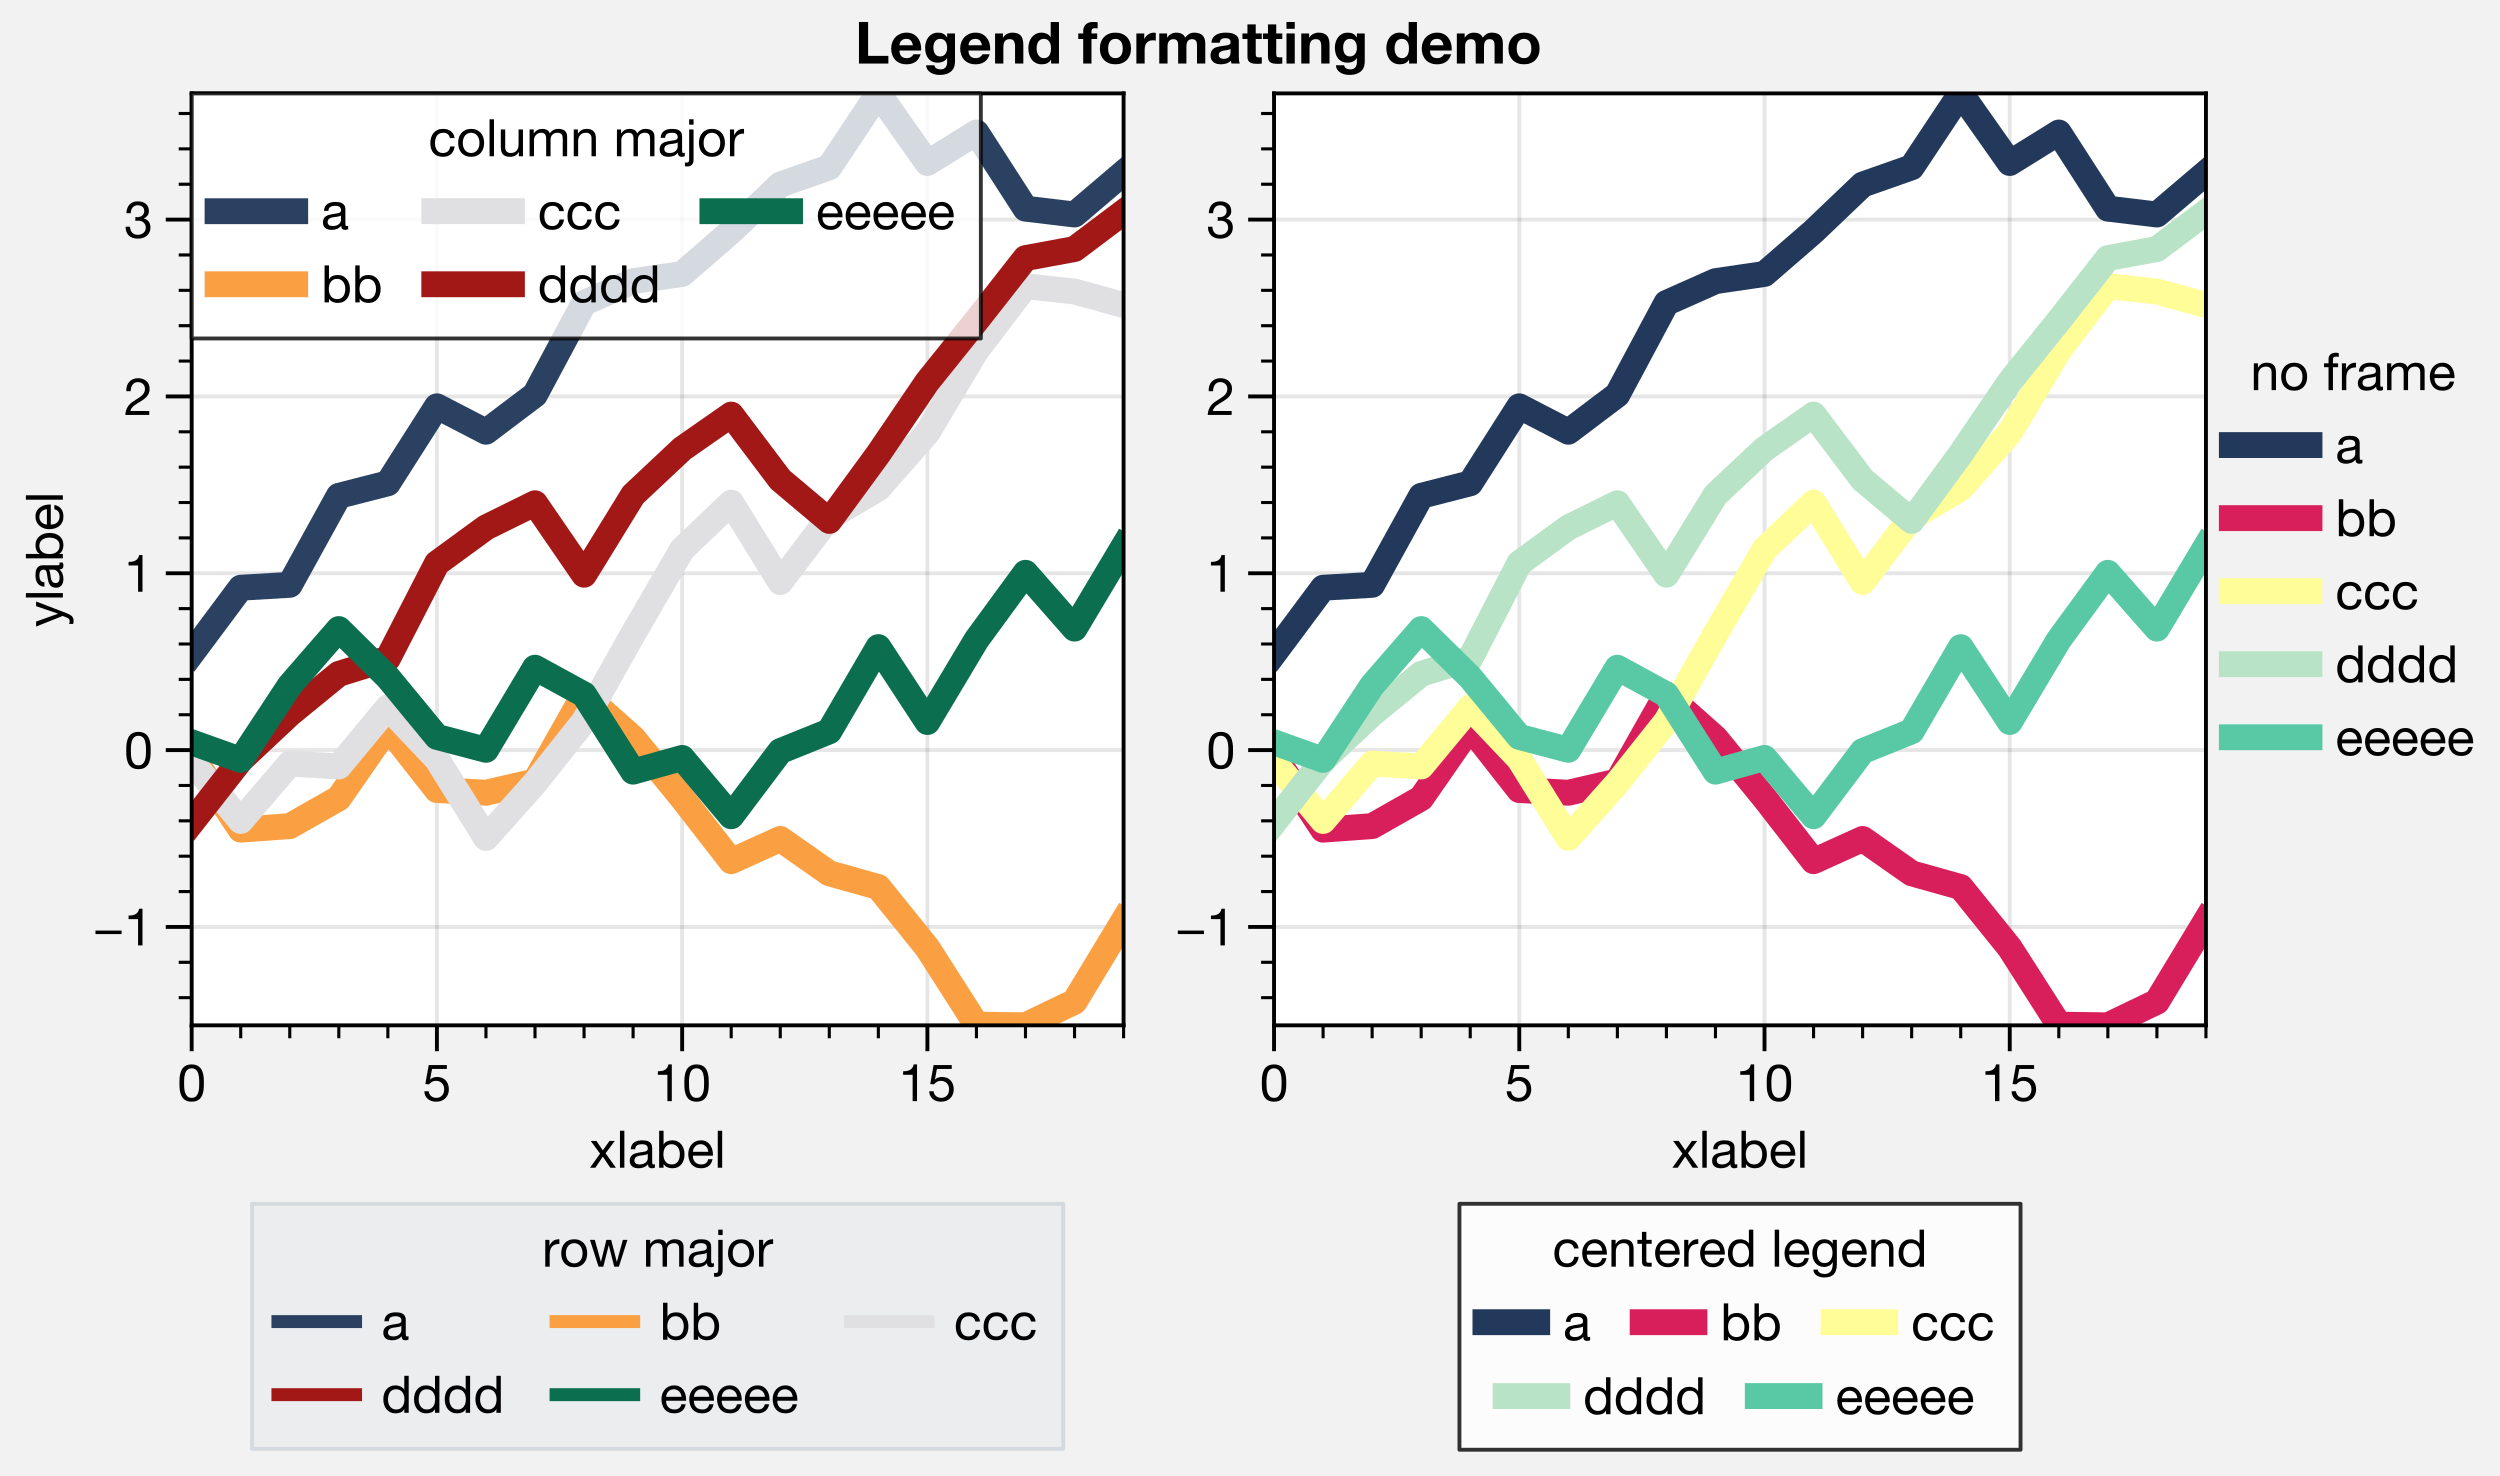 <?xml version="1.0" encoding="utf-8" standalone="no"?>
<!DOCTYPE svg PUBLIC "-//W3C//DTD SVG 1.1//EN"
  "http://www.w3.org/Graphics/SVG/1.1/DTD/svg11.dtd">
<!-- Created with matplotlib (https://matplotlib.org/) -->
<svg height="228.1pt" version="1.1" viewBox="0 0 386.3 228.1" width="386.3pt" xmlns="http://www.w3.org/2000/svg" xmlns:xlink="http://www.w3.org/1999/xlink">
 <defs>
  <style type="text/css">
*{stroke-linecap:butt;stroke-linejoin:round;}
  </style>
 </defs>
 <g id="figure_1">
  <g id="patch_1">
   <path d="M 0 228.1 
L 386.345 228.1 
L 386.345 -0.448 
L 0 -0.448 
z
" style="fill:#f2f2f2;"/>
  </g>
  <g id="axes_1">
   <g id="patch_2">
    <path d="M 29.616 158.434 
L 173.616 158.434 
L 173.616 14.434 
L 29.616 14.434 
z
" style="fill:#ffffff;"/>
   </g>
   <g id="matplotlib.axis_1">
    <g id="xtick_1">
     <g id="line2d_1">
      <path clip-path="url(#p89f27f7acf)" d="M 29.616 158.434 
L 29.616 14.434 
" style="fill:none;stroke:#000000;stroke-linecap:square;stroke-opacity:0.1;stroke-width:0.6;"/>
     </g>
     <g id="line2d_2">
      <defs>
       <path d="M 0 0 
L 0 4 
" id="m749c7043d6" style="stroke:#000000;stroke-width:0.6;"/>
      </defs>
      <g>
       <use style="stroke:#000000;stroke-width:0.6;" x="29.616" xlink:href="#m749c7043d6" y="158.434"/>
      </g>
     </g>
     <g id="text_1">
      <!-- 0 -->
      <defs>
       <path d="M 13.203 34.906 
Q 13.203 37.5 13.25 40.641 
Q 13.297 43.797 13.75 46.938 
Q 14.203 50.094 15.047 53.094 
Q 15.906 56.094 17.547 58.344 
Q 19.203 60.594 21.703 62 
Q 24.203 63.406 27.797 63.406 
Q 31.406 63.406 33.906 62 
Q 36.406 60.594 38.047 58.344 
Q 39.703 56.094 40.547 53.094 
Q 41.406 50.094 41.844 46.938 
Q 42.297 43.797 42.344 40.641 
Q 42.406 37.5 42.406 34.906 
Q 42.406 30.906 42.156 25.953 
Q 41.906 21 40.547 16.641 
Q 39.203 12.297 36.203 9.297 
Q 33.203 6.297 27.797 6.297 
Q 22.406 6.297 19.406 9.297 
Q 16.406 12.297 15.047 16.641 
Q 13.703 21 13.453 25.953 
Q 13.203 30.906 13.203 34.906 
z
M 4.203 34.797 
Q 4.203 30.906 4.391 26.703 
Q 4.594 22.5 5.391 18.5 
Q 6.203 14.5 7.703 10.953 
Q 9.203 7.406 11.797 4.703 
Q 14.406 2 18.344 0.453 
Q 22.297 -1.094 27.797 -1.094 
Q 33.406 -1.094 37.297 0.453 
Q 41.203 2 43.797 4.703 
Q 46.406 7.406 47.906 10.953 
Q 49.406 14.5 50.203 18.5 
Q 51 22.5 51.203 26.703 
Q 51.406 30.906 51.406 34.797 
Q 51.406 38.703 51.203 42.891 
Q 51 47.094 50.203 51.094 
Q 49.406 55.094 47.906 58.688 
Q 46.406 62.297 43.797 65 
Q 41.203 67.703 37.25 69.297 
Q 33.297 70.906 27.797 70.906 
Q 22.297 70.906 18.344 69.297 
Q 14.406 67.703 11.797 65 
Q 9.203 62.297 7.703 58.688 
Q 6.203 55.094 5.391 51.094 
Q 4.594 47.094 4.391 42.891 
Q 4.203 38.703 4.203 34.797 
z
" id="HelveticaNeue-48"/>
      </defs>
      <g transform="translate(27.392 170.146)scale(0.08 -0.08)">
       <use xlink:href="#HelveticaNeue-48"/>
      </g>
     </g>
    </g>
    <g id="xtick_2">
     <g id="line2d_3">
      <path clip-path="url(#p89f27f7acf)" d="M 67.511 158.434 
L 67.511 14.434 
" style="fill:none;stroke:#000000;stroke-linecap:square;stroke-opacity:0.1;stroke-width:0.6;"/>
     </g>
     <g id="line2d_4">
      <g>
       <use style="stroke:#000000;stroke-width:0.6;" x="67.511" xlink:href="#m749c7043d6" y="158.434"/>
      </g>
     </g>
     <g id="text_2">
      <!-- 5 -->
      <defs>
       <path d="M 47 62.203 
L 47 69.703 
L 12 69.703 
L 5.406 32.906 
L 12.703 32.5 
Q 15.203 35.5 18.453 37.344 
Q 21.703 39.203 25.906 39.203 
Q 29.5 39.203 32.453 38 
Q 35.406 36.797 37.5 34.641 
Q 39.594 32.5 40.75 29.547 
Q 41.906 26.594 41.906 23.094 
Q 41.906 18.906 40.703 15.75 
Q 39.5 12.594 37.453 10.5 
Q 35.406 8.406 32.656 7.344 
Q 29.906 6.297 26.906 6.297 
Q 23.703 6.297 21.047 7.25 
Q 18.406 8.203 16.453 9.953 
Q 14.5 11.703 13.344 14.047 
Q 12.203 16.406 12 19.094 
L 3.5 19.094 
Q 3.594 14.297 5.391 10.5 
Q 7.203 6.703 10.297 4.141 
Q 13.406 1.594 17.453 0.25 
Q 21.5 -1.094 26.094 -1.094 
Q 32.297 -1.094 36.938 0.844 
Q 41.594 2.797 44.688 6.094 
Q 47.797 9.406 49.344 13.656 
Q 50.906 17.906 50.906 22.406 
Q 50.906 28.5 49.094 33.047 
Q 47.297 37.594 44.188 40.641 
Q 41.094 43.703 36.891 45.203 
Q 32.703 46.703 28 46.703 
Q 24.406 46.703 20.75 45.453 
Q 17.094 44.203 14.797 41.594 
L 14.594 41.797 
L 18.406 62.203 
z
" id="HelveticaNeue-53"/>
      </defs>
      <g transform="translate(65.287 170.146)scale(0.08 -0.08)">
       <use xlink:href="#HelveticaNeue-53"/>
      </g>
     </g>
    </g>
    <g id="xtick_3">
     <g id="line2d_5">
      <path clip-path="url(#p89f27f7acf)" d="M 105.406 158.434 
L 105.406 14.434 
" style="fill:none;stroke:#000000;stroke-linecap:square;stroke-opacity:0.1;stroke-width:0.6;"/>
     </g>
     <g id="line2d_6">
      <g>
       <use style="stroke:#000000;stroke-width:0.6;" x="105.406" xlink:href="#m749c7043d6" y="158.434"/>
      </g>
     </g>
     <g id="text_3">
      <!-- 10 -->
      <defs>
       <path d="M 35.594 0 
L 35.594 70.906 
L 29.094 70.906 
Q 28.406 66.906 26.5 64.297 
Q 24.594 61.703 21.844 60.203 
Q 19.094 58.703 15.688 58.141 
Q 12.297 57.594 8.703 57.594 
L 8.703 50.797 
L 27.094 50.797 
L 27.094 0 
z
" id="HelveticaNeue-49"/>
      </defs>
      <g transform="translate(100.958 170.146)scale(0.08 -0.08)">
       <use xlink:href="#HelveticaNeue-49"/>
       <use x="55.6" xlink:href="#HelveticaNeue-48"/>
      </g>
     </g>
    </g>
    <g id="xtick_4">
     <g id="line2d_7">
      <path clip-path="url(#p89f27f7acf)" d="M 143.3 158.434 
L 143.3 14.434 
" style="fill:none;stroke:#000000;stroke-linecap:square;stroke-opacity:0.1;stroke-width:0.6;"/>
     </g>
     <g id="line2d_8">
      <g>
       <use style="stroke:#000000;stroke-width:0.6;" x="143.3" xlink:href="#m749c7043d6" y="158.434"/>
      </g>
     </g>
     <g id="text_4">
      <!-- 15 -->
      <g transform="translate(138.853 170.146)scale(0.08 -0.08)">
       <use xlink:href="#HelveticaNeue-49"/>
       <use x="55.6" xlink:href="#HelveticaNeue-53"/>
      </g>
     </g>
    </g>
    <g id="xtick_5">
     <g id="line2d_9">
      <defs>
       <path d="M 0 0 
L 0 2 
" id="m5fe1dd8793" style="stroke:#000000;stroke-width:0.48;"/>
      </defs>
      <g>
       <use style="stroke:#000000;stroke-width:0.48;" x="37.195" xlink:href="#m5fe1dd8793" y="158.434"/>
      </g>
     </g>
    </g>
    <g id="xtick_6">
     <g id="line2d_10">
      <g>
       <use style="stroke:#000000;stroke-width:0.48;" x="44.774" xlink:href="#m5fe1dd8793" y="158.434"/>
      </g>
     </g>
    </g>
    <g id="xtick_7">
     <g id="line2d_11">
      <g>
       <use style="stroke:#000000;stroke-width:0.48;" x="52.353" xlink:href="#m5fe1dd8793" y="158.434"/>
      </g>
     </g>
    </g>
    <g id="xtick_8">
     <g id="line2d_12">
      <g>
       <use style="stroke:#000000;stroke-width:0.48;" x="59.932" xlink:href="#m5fe1dd8793" y="158.434"/>
      </g>
     </g>
    </g>
    <g id="xtick_9">
     <g id="line2d_13">
      <g>
       <use style="stroke:#000000;stroke-width:0.48;" x="75.09" xlink:href="#m5fe1dd8793" y="158.434"/>
      </g>
     </g>
    </g>
    <g id="xtick_10">
     <g id="line2d_14">
      <g>
       <use style="stroke:#000000;stroke-width:0.48;" x="82.669" xlink:href="#m5fe1dd8793" y="158.434"/>
      </g>
     </g>
    </g>
    <g id="xtick_11">
     <g id="line2d_15">
      <g>
       <use style="stroke:#000000;stroke-width:0.48;" x="90.248" xlink:href="#m5fe1dd8793" y="158.434"/>
      </g>
     </g>
    </g>
    <g id="xtick_12">
     <g id="line2d_16">
      <g>
       <use style="stroke:#000000;stroke-width:0.48;" x="97.827" xlink:href="#m5fe1dd8793" y="158.434"/>
      </g>
     </g>
    </g>
    <g id="xtick_13">
     <g id="line2d_17">
      <g>
       <use style="stroke:#000000;stroke-width:0.48;" x="112.985" xlink:href="#m5fe1dd8793" y="158.434"/>
      </g>
     </g>
    </g>
    <g id="xtick_14">
     <g id="line2d_18">
      <g>
       <use style="stroke:#000000;stroke-width:0.48;" x="120.564" xlink:href="#m5fe1dd8793" y="158.434"/>
      </g>
     </g>
    </g>
    <g id="xtick_15">
     <g id="line2d_19">
      <g>
       <use style="stroke:#000000;stroke-width:0.48;" x="128.143" xlink:href="#m5fe1dd8793" y="158.434"/>
      </g>
     </g>
    </g>
    <g id="xtick_16">
     <g id="line2d_20">
      <g>
       <use style="stroke:#000000;stroke-width:0.48;" x="135.722" xlink:href="#m5fe1dd8793" y="158.434"/>
      </g>
     </g>
    </g>
    <g id="xtick_17">
     <g id="line2d_21">
      <g>
       <use style="stroke:#000000;stroke-width:0.48;" x="150.879" xlink:href="#m5fe1dd8793" y="158.434"/>
      </g>
     </g>
    </g>
    <g id="xtick_18">
     <g id="line2d_22">
      <g>
       <use style="stroke:#000000;stroke-width:0.48;" x="158.458" xlink:href="#m5fe1dd8793" y="158.434"/>
      </g>
     </g>
    </g>
    <g id="xtick_19">
     <g id="line2d_23">
      <g>
       <use style="stroke:#000000;stroke-width:0.48;" x="166.037" xlink:href="#m5fe1dd8793" y="158.434"/>
      </g>
     </g>
    </g>
    <g id="xtick_20">
     <g id="line2d_24">
      <g>
       <use style="stroke:#000000;stroke-width:0.48;" x="173.616" xlink:href="#m5fe1dd8793" y="158.434"/>
      </g>
     </g>
    </g>
    <g id="text_5">
     <!-- xlabel -->
     <defs>
      <path d="M 20.297 27.203 
L 0.906 0 
L 11.203 0 
L 25.594 21.406 
L 40 0 
L 50.906 0 
L 30.906 27.906 
L 48.703 51.703 
L 38.5 51.703 
L 25.594 33.594 
L 13.203 51.703 
L 2.297 51.703 
z
" id="HelveticaNeue-120"/>
      <path d="M 6.906 71.406 
L 6.906 0 
L 15.406 0 
L 15.406 71.406 
z
" id="HelveticaNeue-108"/>
      <path d="M 52.203 0.203 
Q 50 -1.094 46.094 -1.094 
Q 42.797 -1.094 40.844 0.75 
Q 38.906 2.594 38.906 6.797 
Q 35.406 2.594 30.75 0.75 
Q 26.094 -1.094 20.703 -1.094 
Q 17.203 -1.094 14.047 -0.297 
Q 10.906 0.5 8.594 2.203 
Q 6.297 3.906 4.938 6.656 
Q 3.594 9.406 3.594 13.297 
Q 3.594 17.703 5.094 20.5 
Q 6.594 23.297 9.047 25.047 
Q 11.5 26.797 14.641 27.688 
Q 17.797 28.594 21.094 29.203 
Q 24.594 29.906 27.75 30.25 
Q 30.906 30.594 33.297 31.25 
Q 35.703 31.906 37.094 33.156 
Q 38.5 34.406 38.5 36.797 
Q 38.5 39.594 37.453 41.297 
Q 36.406 43 34.75 43.891 
Q 33.094 44.797 31.047 45.094 
Q 29 45.406 27 45.406 
Q 21.594 45.406 18 43.344 
Q 14.406 41.297 14.094 35.594 
L 5.594 35.594 
Q 5.797 40.406 7.594 43.703 
Q 9.406 47 12.406 49.047 
Q 15.406 51.094 19.25 52 
Q 23.094 52.906 27.5 52.906 
Q 31 52.906 34.453 52.406 
Q 37.906 51.906 40.703 50.344 
Q 43.5 48.797 45.203 46 
Q 46.906 43.203 46.906 38.703 
L 46.906 12.094 
Q 46.906 9.094 47.25 7.688 
Q 47.594 6.297 49.594 6.297 
Q 50.703 6.297 52.203 6.797 
z
M 38.406 26.703 
Q 36.797 25.5 34.188 24.953 
Q 31.594 24.406 28.75 24.047 
Q 25.906 23.703 23 23.25 
Q 20.094 22.797 17.797 21.797 
Q 15.5 20.797 14.047 18.938 
Q 12.594 17.094 12.594 13.906 
Q 12.594 11.797 13.438 10.344 
Q 14.297 8.906 15.641 8 
Q 17 7.094 18.797 6.688 
Q 20.594 6.297 22.594 6.297 
Q 26.797 6.297 29.797 7.438 
Q 32.797 8.594 34.688 10.344 
Q 36.594 12.094 37.5 14.141 
Q 38.406 16.203 38.406 18 
z
" id="HelveticaNeue-97"/>
      <path d="M 6.703 71.406 
L 6.703 0 
L 15.203 0 
L 15.203 6.906 
L 15.406 6.906 
Q 16.797 4.594 18.844 3.047 
Q 20.906 1.5 23.203 0.594 
Q 25.5 -0.297 27.844 -0.688 
Q 30.203 -1.094 32.094 -1.094 
Q 38 -1.094 42.453 1 
Q 46.906 3.094 49.844 6.75 
Q 52.797 10.406 54.25 15.297 
Q 55.703 20.203 55.703 25.703 
Q 55.703 31.203 54.203 36.094 
Q 52.703 41 49.75 44.75 
Q 46.797 48.5 42.344 50.703 
Q 37.906 52.906 31.906 52.906 
Q 26.5 52.906 22 50.953 
Q 17.5 49 15.406 44.703 
L 15.203 44.703 
L 15.203 71.406 
z
M 46.703 26.297 
Q 46.703 22.5 45.891 18.891 
Q 45.094 15.297 43.297 12.5 
Q 41.5 9.703 38.547 8 
Q 35.594 6.297 31.203 6.297 
Q 26.797 6.297 23.688 7.938 
Q 20.594 9.594 18.641 12.297 
Q 16.703 15 15.797 18.547 
Q 14.906 22.094 14.906 25.906 
Q 14.906 29.5 15.75 33 
Q 16.594 36.5 18.5 39.25 
Q 20.406 42 23.406 43.703 
Q 26.406 45.406 30.703 45.406 
Q 34.797 45.406 37.844 43.797 
Q 40.906 42.203 42.844 39.5 
Q 44.797 36.797 45.75 33.344 
Q 46.703 29.906 46.703 26.297 
z
" id="HelveticaNeue-98"/>
      <path d="M 42.297 30.797 
L 12.594 30.797 
Q 12.797 33.797 13.891 36.438 
Q 15 39.094 16.891 41.094 
Q 18.797 43.094 21.438 44.25 
Q 24.094 45.406 27.406 45.406 
Q 30.594 45.406 33.25 44.25 
Q 35.906 43.094 37.844 41.141 
Q 39.797 39.203 40.938 36.5 
Q 42.094 33.797 42.297 30.797 
z
M 50.5 16.406 
L 42.094 16.406 
Q 41 11.297 37.547 8.797 
Q 34.094 6.297 28.703 6.297 
Q 24.5 6.297 21.391 7.688 
Q 18.297 9.094 16.297 11.438 
Q 14.297 13.797 13.391 16.844 
Q 12.5 19.906 12.594 23.297 
L 51.297 23.297 
Q 51.5 28 50.453 33.203 
Q 49.406 38.406 46.656 42.797 
Q 43.906 47.203 39.344 50.047 
Q 34.797 52.906 27.906 52.906 
Q 22.594 52.906 18.141 50.906 
Q 13.703 48.906 10.453 45.297 
Q 7.203 41.703 5.391 36.797 
Q 3.594 31.906 3.594 26 
Q 3.797 20.094 5.344 15.094 
Q 6.906 10.094 10 6.5 
Q 13.094 2.906 17.641 0.906 
Q 22.203 -1.094 28.406 -1.094 
Q 37.203 -1.094 43 3.297 
Q 48.797 7.703 50.5 16.406 
z
" id="HelveticaNeue-101"/>
     </defs>
     <g transform="translate(91.1 180.435)scale(0.08 -0.08)">
      <use xlink:href="#HelveticaNeue-120"/>
      <use x="51.8" xlink:href="#HelveticaNeue-108"/>
      <use x="74" xlink:href="#HelveticaNeue-97"/>
      <use x="127.7" xlink:href="#HelveticaNeue-98"/>
      <use x="187" xlink:href="#HelveticaNeue-101"/>
      <use x="240.7" xlink:href="#HelveticaNeue-108"/>
     </g>
    </g>
   </g>
   <g id="matplotlib.axis_2">
    <g id="ytick_1">
     <g id="line2d_25">
      <path clip-path="url(#p89f27f7acf)" d="M 29.616 143.231 
L 173.616 143.231 
" style="fill:none;stroke:#000000;stroke-linecap:square;stroke-opacity:0.1;stroke-width:0.6;"/>
     </g>
     <g id="line2d_26">
      <defs>
       <path d="M 0 0 
L -4 0 
" id="mdb1740286a" style="stroke:#000000;stroke-width:0.6;"/>
      </defs>
      <g>
       <use style="stroke:#000000;stroke-width:0.6;" x="29.616" xlink:href="#mdb1740286a" y="143.231"/>
      </g>
     </g>
     <g id="text_6">
      <!-- −1 -->
      <defs>
       <path d="M 4.797 28.703 
L 4.797 21.906 
L 55.203 21.906 
L 55.203 28.703 
z
" id="HelveticaNeue-8722"/>
      </defs>
      <g transform="translate(14.369 146.087)scale(0.08 -0.08)">
       <use xlink:href="#HelveticaNeue-8722"/>
       <use x="60" xlink:href="#HelveticaNeue-49"/>
      </g>
     </g>
    </g>
    <g id="ytick_2">
     <g id="line2d_27">
      <path clip-path="url(#p89f27f7acf)" d="M 29.616 115.906 
L 173.616 115.906 
" style="fill:none;stroke:#000000;stroke-linecap:square;stroke-opacity:0.1;stroke-width:0.6;"/>
     </g>
     <g id="line2d_28">
      <g>
       <use style="stroke:#000000;stroke-width:0.6;" x="29.616" xlink:href="#mdb1740286a" y="115.906"/>
      </g>
     </g>
     <g id="text_7">
      <!-- 0 -->
      <g transform="translate(19.169 118.762)scale(0.08 -0.08)">
       <use xlink:href="#HelveticaNeue-48"/>
      </g>
     </g>
    </g>
    <g id="ytick_3">
     <g id="line2d_29">
      <path clip-path="url(#p89f27f7acf)" d="M 29.616 88.581 
L 173.616 88.581 
" style="fill:none;stroke:#000000;stroke-linecap:square;stroke-opacity:0.1;stroke-width:0.6;"/>
     </g>
     <g id="line2d_30">
      <g>
       <use style="stroke:#000000;stroke-width:0.6;" x="29.616" xlink:href="#mdb1740286a" y="88.581"/>
      </g>
     </g>
     <g id="text_8">
      <!-- 1 -->
      <g transform="translate(19.169 91.437)scale(0.08 -0.08)">
       <use xlink:href="#HelveticaNeue-49"/>
      </g>
     </g>
    </g>
    <g id="ytick_4">
     <g id="line2d_31">
      <path clip-path="url(#p89f27f7acf)" d="M 29.616 61.256 
L 173.616 61.256 
" style="fill:none;stroke:#000000;stroke-linecap:square;stroke-opacity:0.1;stroke-width:0.6;"/>
     </g>
     <g id="line2d_32">
      <g>
       <use style="stroke:#000000;stroke-width:0.6;" x="29.616" xlink:href="#mdb1740286a" y="61.256"/>
      </g>
     </g>
     <g id="text_9">
      <!-- 2 -->
      <defs>
       <path d="M 4.406 45.797 
L 12.906 45.797 
Q 12.797 49 13.547 52.141 
Q 14.297 55.297 16 57.797 
Q 17.703 60.297 20.344 61.844 
Q 23 63.406 26.703 63.406 
Q 29.5 63.406 32 62.5 
Q 34.5 61.594 36.344 59.891 
Q 38.203 58.203 39.297 55.844 
Q 40.406 53.5 40.406 50.594 
Q 40.406 46.906 39.25 44.094 
Q 38.094 41.297 35.844 38.891 
Q 33.594 36.5 30.188 34.141 
Q 26.797 31.797 22.297 29 
Q 18.594 26.797 15.188 24.297 
Q 11.797 21.797 9.094 18.5 
Q 6.406 15.203 4.656 10.75 
Q 2.906 6.297 2.406 0 
L 48.703 0 
L 48.703 7.5 
L 12.297 7.5 
Q 12.906 10.797 14.844 13.344 
Q 16.797 15.906 19.547 18.094 
Q 22.297 20.297 25.594 22.25 
Q 28.906 24.203 32.203 26.203 
Q 35.5 28.297 38.594 30.594 
Q 41.703 32.906 44.094 35.75 
Q 46.5 38.594 47.953 42.188 
Q 49.406 45.797 49.406 50.5 
Q 49.406 55.5 47.656 59.297 
Q 45.906 63.094 42.906 65.641 
Q 39.906 68.203 35.844 69.547 
Q 31.797 70.906 27.203 70.906 
Q 21.594 70.906 17.188 69 
Q 12.797 67.094 9.844 63.75 
Q 6.906 60.406 5.5 55.797 
Q 4.094 51.203 4.406 45.797 
z
" id="HelveticaNeue-50"/>
      </defs>
      <g transform="translate(19.169 64.112)scale(0.08 -0.08)">
       <use xlink:href="#HelveticaNeue-50"/>
      </g>
     </g>
    </g>
    <g id="ytick_5">
     <g id="line2d_33">
      <path clip-path="url(#p89f27f7acf)" d="M 29.616 33.931 
L 173.616 33.931 
" style="fill:none;stroke:#000000;stroke-linecap:square;stroke-opacity:0.1;stroke-width:0.6;"/>
     </g>
     <g id="line2d_34">
      <g>
       <use style="stroke:#000000;stroke-width:0.6;" x="29.616" xlink:href="#mdb1740286a" y="33.931"/>
      </g>
     </g>
     <g id="text_10">
      <!-- 3 -->
      <defs>
       <path d="M 21.797 40.5 
L 21.797 33.297 
Q 24.203 33.594 26.906 33.594 
Q 30.094 33.594 32.844 32.75 
Q 35.594 31.906 37.594 30.156 
Q 39.594 28.406 40.797 25.844 
Q 42 23.297 42 20 
Q 42 16.797 40.75 14.25 
Q 39.5 11.703 37.391 9.953 
Q 35.297 8.203 32.5 7.25 
Q 29.703 6.297 26.594 6.297 
Q 19.297 6.297 15.5 10.641 
Q 11.703 15 11.5 21.906 
L 3 21.906 
Q 2.906 16.406 4.547 12.094 
Q 6.203 7.797 9.297 4.844 
Q 12.406 1.906 16.797 0.406 
Q 21.203 -1.094 26.594 -1.094 
Q 31.594 -1.094 36.047 0.25 
Q 40.5 1.594 43.797 4.297 
Q 47.094 7 49.047 11.047 
Q 51 15.094 51 20.406 
Q 51 26.797 47.844 31.5 
Q 44.703 36.203 38.203 37.594 
L 38.203 37.797 
Q 42.406 39.703 45.203 43.391 
Q 48 47.094 48 51.906 
Q 48 56.797 46.344 60.391 
Q 44.703 64 41.797 66.297 
Q 38.906 68.594 34.953 69.75 
Q 31 70.906 26.406 70.906 
Q 21.094 70.906 17.047 69.203 
Q 13 67.5 10.297 64.5 
Q 7.594 61.5 6.141 57.297 
Q 4.703 53.094 4.5 48 
L 13 48 
Q 13 51.094 13.797 53.891 
Q 14.594 56.703 16.25 58.797 
Q 17.906 60.906 20.453 62.156 
Q 23 63.406 26.406 63.406 
Q 31.797 63.406 35.391 60.547 
Q 39 57.703 39 52 
Q 39 49.203 37.891 47 
Q 36.797 44.797 34.938 43.344 
Q 33.094 41.906 30.641 41.156 
Q 28.203 40.406 25.5 40.406 
L 23.703 40.406 
Q 23.203 40.406 22.703 40.406 
Q 22.297 40.406 21.797 40.5 
z
" id="HelveticaNeue-51"/>
      </defs>
      <g transform="translate(19.169 36.787)scale(0.08 -0.08)">
       <use xlink:href="#HelveticaNeue-51"/>
      </g>
     </g>
    </g>
    <g id="ytick_6">
     <g id="line2d_35">
      <defs>
       <path d="M 0 0 
L -2 0 
" id="m3a631582fd" style="stroke:#000000;stroke-width:0.48;"/>
      </defs>
      <g>
       <use style="stroke:#000000;stroke-width:0.48;" x="29.616" xlink:href="#m3a631582fd" y="154.161"/>
      </g>
     </g>
    </g>
    <g id="ytick_7">
     <g id="line2d_36">
      <g>
       <use style="stroke:#000000;stroke-width:0.48;" x="29.616" xlink:href="#m3a631582fd" y="148.696"/>
      </g>
     </g>
    </g>
    <g id="ytick_8">
     <g id="line2d_37">
      <g>
       <use style="stroke:#000000;stroke-width:0.48;" x="29.616" xlink:href="#m3a631582fd" y="137.766"/>
      </g>
     </g>
    </g>
    <g id="ytick_9">
     <g id="line2d_38">
      <g>
       <use style="stroke:#000000;stroke-width:0.48;" x="29.616" xlink:href="#m3a631582fd" y="132.301"/>
      </g>
     </g>
    </g>
    <g id="ytick_10">
     <g id="line2d_39">
      <g>
       <use style="stroke:#000000;stroke-width:0.48;" x="29.616" xlink:href="#m3a631582fd" y="126.836"/>
      </g>
     </g>
    </g>
    <g id="ytick_11">
     <g id="line2d_40">
      <g>
       <use style="stroke:#000000;stroke-width:0.48;" x="29.616" xlink:href="#m3a631582fd" y="121.371"/>
      </g>
     </g>
    </g>
    <g id="ytick_12">
     <g id="line2d_41">
      <g>
       <use style="stroke:#000000;stroke-width:0.48;" x="29.616" xlink:href="#m3a631582fd" y="110.441"/>
      </g>
     </g>
    </g>
    <g id="ytick_13">
     <g id="line2d_42">
      <g>
       <use style="stroke:#000000;stroke-width:0.48;" x="29.616" xlink:href="#m3a631582fd" y="104.976"/>
      </g>
     </g>
    </g>
    <g id="ytick_14">
     <g id="line2d_43">
      <g>
       <use style="stroke:#000000;stroke-width:0.48;" x="29.616" xlink:href="#m3a631582fd" y="99.511"/>
      </g>
     </g>
    </g>
    <g id="ytick_15">
     <g id="line2d_44">
      <g>
       <use style="stroke:#000000;stroke-width:0.48;" x="29.616" xlink:href="#m3a631582fd" y="94.046"/>
      </g>
     </g>
    </g>
    <g id="ytick_16">
     <g id="line2d_45">
      <g>
       <use style="stroke:#000000;stroke-width:0.48;" x="29.616" xlink:href="#m3a631582fd" y="83.116"/>
      </g>
     </g>
    </g>
    <g id="ytick_17">
     <g id="line2d_46">
      <g>
       <use style="stroke:#000000;stroke-width:0.48;" x="29.616" xlink:href="#m3a631582fd" y="77.651"/>
      </g>
     </g>
    </g>
    <g id="ytick_18">
     <g id="line2d_47">
      <g>
       <use style="stroke:#000000;stroke-width:0.48;" x="29.616" xlink:href="#m3a631582fd" y="72.186"/>
      </g>
     </g>
    </g>
    <g id="ytick_19">
     <g id="line2d_48">
      <g>
       <use style="stroke:#000000;stroke-width:0.48;" x="29.616" xlink:href="#m3a631582fd" y="66.721"/>
      </g>
     </g>
    </g>
    <g id="ytick_20">
     <g id="line2d_49">
      <g>
       <use style="stroke:#000000;stroke-width:0.48;" x="29.616" xlink:href="#m3a631582fd" y="55.791"/>
      </g>
     </g>
    </g>
    <g id="ytick_21">
     <g id="line2d_50">
      <g>
       <use style="stroke:#000000;stroke-width:0.48;" x="29.616" xlink:href="#m3a631582fd" y="50.326"/>
      </g>
     </g>
    </g>
    <g id="ytick_22">
     <g id="line2d_51">
      <g>
       <use style="stroke:#000000;stroke-width:0.48;" x="29.616" xlink:href="#m3a631582fd" y="44.861"/>
      </g>
     </g>
    </g>
    <g id="ytick_23">
     <g id="line2d_52">
      <g>
       <use style="stroke:#000000;stroke-width:0.48;" x="29.616" xlink:href="#m3a631582fd" y="39.396"/>
      </g>
     </g>
    </g>
    <g id="ytick_24">
     <g id="line2d_53">
      <g>
       <use style="stroke:#000000;stroke-width:0.48;" x="29.616" xlink:href="#m3a631582fd" y="28.466"/>
      </g>
     </g>
    </g>
    <g id="ytick_25">
     <g id="line2d_54">
      <g>
       <use style="stroke:#000000;stroke-width:0.48;" x="29.616" xlink:href="#m3a631582fd" y="23.001"/>
      </g>
     </g>
    </g>
    <g id="ytick_26">
     <g id="line2d_55">
      <g>
       <use style="stroke:#000000;stroke-width:0.48;" x="29.616" xlink:href="#m3a631582fd" y="17.536"/>
      </g>
     </g>
    </g>
    <g id="text_11">
     <!-- ylabel -->
     <defs>
      <path d="M 26.703 -6.906 
Q 25.203 -10.703 23.75 -13.297 
Q 22.297 -15.906 20.547 -17.547 
Q 18.797 -19.203 16.641 -19.953 
Q 14.5 -20.703 11.703 -20.703 
Q 10.203 -20.703 8.703 -20.5 
Q 7.203 -20.297 5.797 -19.797 
L 5.797 -12 
Q 6.906 -12.5 8.344 -12.844 
Q 9.797 -13.203 10.797 -13.203 
Q 13.406 -13.203 15.156 -11.953 
Q 16.906 -10.703 17.797 -8.406 
L 21.297 0.297 
L 0.797 51.703 
L 10.406 51.703 
L 25.5 9.406 
L 25.703 9.406 
L 40.203 51.703 
L 49.203 51.703 
z
" id="HelveticaNeue-121"/>
     </defs>
     <g transform="translate(9.713 96.878)rotate(-90)scale(0.08 -0.08)">
      <use xlink:href="#HelveticaNeue-121"/>
      <use x="50" xlink:href="#HelveticaNeue-108"/>
      <use x="72.2" xlink:href="#HelveticaNeue-97"/>
      <use x="125.9" xlink:href="#HelveticaNeue-98"/>
      <use x="185.2" xlink:href="#HelveticaNeue-101"/>
      <use x="238.9" xlink:href="#HelveticaNeue-108"/>
     </g>
    </g>
   </g>
   <g id="line2d_56">
    <path clip-path="url(#p89f27f7acf)" d="M 29.616 100.986 
L 37.195 90.814 
L 44.774 90.368 
L 52.353 76.616 
L 59.932 74.674 
L 67.511 62.785 
L 75.09 66.711 
L 82.669 60.99 
L 90.248 46.814 
L 97.827 43.443 
L 105.406 42.327 
L 112.985 35.753 
L 120.564 28.519 
L 128.143 25.852 
L 135.722 14.434 
L 143.3 25.185 
L 150.879 20.478 
L 158.458 32.239 
L 166.037 33.147 
L 173.616 26.698 
" style="fill:none;stroke:#2b4162;stroke-linecap:square;stroke-width:4;"/>
   </g>
   <g id="line2d_57">
    <path clip-path="url(#p89f27f7acf)" d="M 29.616 116.767 
L 37.195 128.202 
L 44.774 127.649 
L 52.353 123.346 
L 59.932 112.419 
L 67.511 122.079 
L 75.09 122.495 
L 82.669 120.735 
L 90.248 107.311 
L 97.827 114.044 
L 105.406 123.31 
L 112.985 133.071 
L 120.564 129.635 
L 128.143 134.946 
L 135.722 137.067 
L 143.3 146.466 
L 150.879 158.326 
L 158.458 158.434 
L 166.037 154.789 
L 173.616 142.265 
" style="fill:none;stroke:#fa9f42;stroke-linecap:square;stroke-width:4;"/>
   </g>
   <g id="line2d_58">
    <path clip-path="url(#p89f27f7acf)" d="M 29.616 117.689 
L 37.195 126.853 
L 44.774 117.991 
L 52.353 118.434 
L 59.932 109.304 
L 67.511 117.287 
L 75.09 129.482 
L 82.669 120.986 
L 90.248 111.432 
L 97.827 97.951 
L 105.406 84.887 
L 112.985 77.671 
L 120.564 89.944 
L 128.143 79.935 
L 135.722 75.482 
L 143.3 66.858 
L 150.879 54.16 
L 158.458 44.225 
L 166.037 45.051 
L 173.616 47.136 
" style="fill:none;stroke:#e0e0e2;stroke-linecap:square;stroke-width:4;"/>
   </g>
   <g id="line2d_59">
    <path clip-path="url(#p89f27f7acf)" d="M 29.616 127.112 
L 37.195 117.434 
L 44.774 110.323 
L 52.353 104.124 
L 59.932 101.768 
L 67.511 87.037 
L 75.09 81.501 
L 82.669 77.762 
L 90.248 88.804 
L 97.827 76.482 
L 105.406 69.361 
L 112.985 64.066 
L 120.564 74.117 
L 128.143 80.494 
L 135.722 70.142 
L 143.3 58.983 
L 150.879 49.55 
L 158.458 39.881 
L 166.037 38.478 
L 173.616 32.773 
" style="fill:none;stroke:#a21817;stroke-linecap:square;stroke-width:4;"/>
   </g>
   <g id="line2d_60">
    <path clip-path="url(#p89f27f7acf)" d="M 29.616 114.707 
L 37.195 117.416 
L 44.774 105.916 
L 52.353 97.204 
L 59.932 104.672 
L 67.511 113.867 
L 75.09 115.861 
L 82.669 103.175 
L 90.248 107.319 
L 97.827 119.235 
L 105.406 117.116 
L 112.985 126.127 
L 120.564 116.066 
L 128.143 113.002 
L 135.722 99.992 
L 143.3 111.564 
L 150.879 98.87 
L 158.458 88.51 
L 166.037 97.131 
L 173.616 84.431 
" style="fill:none;stroke:#0b6e4f;stroke-linecap:square;stroke-width:4;"/>
   </g>
   <g id="patch_3">
    <path d="M 29.616 158.434 
L 29.616 14.434 
" style="fill:none;stroke:#000000;stroke-linecap:square;stroke-linejoin:miter;stroke-width:0.6;"/>
   </g>
   <g id="patch_4">
    <path d="M 173.616 158.434 
L 173.616 14.434 
" style="fill:none;stroke:#000000;stroke-linecap:square;stroke-linejoin:miter;stroke-width:0.6;"/>
   </g>
   <g id="patch_5">
    <path d="M 29.616 158.434 
L 173.616 158.434 
" style="fill:none;stroke:#000000;stroke-linecap:square;stroke-linejoin:miter;stroke-width:0.6;"/>
   </g>
   <g id="patch_6">
    <path d="M 29.616 14.434 
L 173.616 14.434 
" style="fill:none;stroke:#000000;stroke-linecap:square;stroke-linejoin:miter;stroke-width:0.6;"/>
   </g>
   <g id="legend_1">
    <g id="patch_7">
     <path d="M 29.616 52.3 
L 151.56 52.3 
L 151.56 14.434 
L 29.616 14.434 
z
" style="fill:#ffffff;opacity:0.8;stroke:#000000;stroke-linejoin:miter;stroke-width:0.6;"/>
    </g>
    <g id="text_12">
     <!-- column major -->
     <defs>
      <path d="M 41.5 35.094 
L 50.297 35.094 
Q 49.797 39.703 47.891 43.047 
Q 46 46.406 43.047 48.594 
Q 40.094 50.797 36.25 51.844 
Q 32.406 52.906 28 52.906 
Q 21.906 52.906 17.297 50.75 
Q 12.703 48.594 9.641 44.844 
Q 6.594 41.094 5.094 36.047 
Q 3.594 31 3.594 25.203 
Q 3.594 19.406 5.141 14.547 
Q 6.703 9.703 9.75 6.203 
Q 12.797 2.703 17.344 0.797 
Q 21.906 -1.094 27.797 -1.094 
Q 37.703 -1.094 43.453 4.094 
Q 49.203 9.297 50.594 18.906 
L 41.906 18.906 
Q 41.094 12.906 37.547 9.594 
Q 34 6.297 27.703 6.297 
Q 23.703 6.297 20.797 7.891 
Q 17.906 9.5 16.094 12.141 
Q 14.297 14.797 13.438 18.188 
Q 12.594 21.594 12.594 25.203 
Q 12.594 29.094 13.391 32.75 
Q 14.203 36.406 16.047 39.203 
Q 17.906 42 21 43.703 
Q 24.094 45.406 28.703 45.406 
Q 34.094 45.406 37.297 42.703 
Q 40.5 40 41.5 35.094 
z
" id="HelveticaNeue-99"/>
      <path d="M 12.594 25.797 
Q 12.594 30.5 13.844 34.141 
Q 15.094 37.797 17.297 40.297 
Q 19.5 42.797 22.453 44.094 
Q 25.406 45.406 28.703 45.406 
Q 32 45.406 34.953 44.094 
Q 37.906 42.797 40.094 40.297 
Q 42.297 37.797 43.547 34.141 
Q 44.797 30.5 44.797 25.797 
Q 44.797 21.094 43.547 17.438 
Q 42.297 13.797 40.094 11.344 
Q 37.906 8.906 34.953 7.594 
Q 32 6.297 28.703 6.297 
Q 25.406 6.297 22.453 7.594 
Q 19.5 8.906 17.297 11.344 
Q 15.094 13.797 13.844 17.438 
Q 12.594 21.094 12.594 25.797 
z
M 3.594 25.797 
Q 3.594 20.094 5.188 15.188 
Q 6.797 10.297 10 6.641 
Q 13.203 3 17.891 0.953 
Q 22.594 -1.094 28.703 -1.094 
Q 34.906 -1.094 39.547 0.953 
Q 44.203 3 47.391 6.641 
Q 50.594 10.297 52.188 15.188 
Q 53.797 20.094 53.797 25.797 
Q 53.797 31.5 52.188 36.453 
Q 50.594 41.406 47.391 45.047 
Q 44.203 48.703 39.547 50.797 
Q 34.906 52.906 28.703 52.906 
Q 22.594 52.906 17.891 50.797 
Q 13.203 48.703 10 45.047 
Q 6.797 41.406 5.188 36.453 
Q 3.594 31.5 3.594 25.797 
z
" id="HelveticaNeue-111"/>
      <path d="M 49.203 0 
L 49.203 51.703 
L 40.703 51.703 
L 40.703 22.5 
Q 40.703 19 39.75 16.047 
Q 38.797 13.094 36.891 10.891 
Q 35 8.703 32.141 7.5 
Q 29.297 6.297 25.406 6.297 
Q 20.5 6.297 17.703 9.094 
Q 14.906 11.906 14.906 16.703 
L 14.906 51.703 
L 6.406 51.703 
L 6.406 17.703 
Q 6.406 13.5 7.25 10.047 
Q 8.094 6.594 10.188 4.094 
Q 12.297 1.594 15.688 0.25 
Q 19.094 -1.094 24.203 -1.094 
Q 29.906 -1.094 34.094 1.156 
Q 38.297 3.406 41 8.203 
L 41.203 8.203 
L 41.203 0 
z
" id="HelveticaNeue-117"/>
      <path d="M 6.406 51.703 
L 6.406 0 
L 14.906 0 
L 14.906 32.203 
Q 14.906 33.703 15.656 35.953 
Q 16.406 38.203 18.047 40.297 
Q 19.703 42.406 22.344 43.906 
Q 25 45.406 28.703 45.406 
Q 31.594 45.406 33.438 44.547 
Q 35.297 43.703 36.391 42.141 
Q 37.5 40.594 37.953 38.5 
Q 38.406 36.406 38.406 33.906 
L 38.406 0 
L 46.906 0 
L 46.906 32.203 
Q 46.906 38.203 50.5 41.797 
Q 54.094 45.406 60.406 45.406 
Q 63.5 45.406 65.453 44.5 
Q 67.406 43.594 68.5 42.047 
Q 69.594 40.5 70 38.391 
Q 70.406 36.297 70.406 33.906 
L 70.406 0 
L 78.906 0 
L 78.906 37.906 
Q 78.906 41.906 77.656 44.75 
Q 76.406 47.594 74.156 49.391 
Q 71.906 51.203 68.75 52.047 
Q 65.594 52.906 61.703 52.906 
Q 56.594 52.906 52.344 50.594 
Q 48.094 48.297 45.5 44.094 
Q 43.906 48.906 40 50.906 
Q 36.094 52.906 31.297 52.906 
Q 20.406 52.906 14.594 44.094 
L 14.406 44.094 
L 14.406 51.703 
z
" id="HelveticaNeue-109"/>
      <path d="M 6.406 51.703 
L 6.406 0 
L 14.906 0 
L 14.906 29.203 
Q 14.906 32.703 15.844 35.641 
Q 16.797 38.594 18.688 40.797 
Q 20.594 43 23.438 44.203 
Q 26.297 45.406 30.203 45.406 
Q 35.094 45.406 37.891 42.594 
Q 40.703 39.797 40.703 35 
L 40.703 0 
L 49.203 0 
L 49.203 34 
Q 49.203 38.203 48.344 41.641 
Q 47.5 45.094 45.391 47.594 
Q 43.297 50.094 39.891 51.5 
Q 36.5 52.906 31.406 52.906 
Q 19.906 52.906 14.594 43.5 
L 14.406 43.5 
L 14.406 51.703 
z
" id="HelveticaNeue-110"/>
      <path id="HelveticaNeue-32"/>
      <path d="M 15.406 61 
L 15.406 71.406 
L 6.906 71.406 
L 6.906 61 
z
M 15.406 -6.5 
L 15.406 51.703 
L 6.906 51.703 
L 6.906 -5.094 
Q 6.906 -9.094 5.906 -10.641 
Q 4.906 -12.203 2.094 -12.203 
L 0.297 -12.203 
Q -0.094 -12.203 -0.438 -12.141 
Q -0.797 -12.094 -1.297 -12 
L -1.297 -19.297 
Q 0.703 -19.703 3 -19.703 
Q 8.703 -19.703 12.047 -16.547 
Q 15.406 -13.406 15.406 -6.5 
z
" id="HelveticaNeue-106"/>
      <path d="M 6.094 51.703 
L 6.094 0 
L 14.594 0 
L 14.594 23 
Q 14.594 28 15.594 31.844 
Q 16.594 35.703 18.797 38.391 
Q 21 41.094 24.594 42.5 
Q 28.203 43.906 33.297 43.906 
L 33.297 52.906 
Q 26.406 53.094 21.906 50.094 
Q 17.406 47.094 14.297 40.797 
L 14.094 40.797 
L 14.094 51.703 
z
" id="HelveticaNeue-114"/>
     </defs>
     <g transform="translate(66.208 24.146)scale(0.08 -0.08)">
      <use xlink:href="#HelveticaNeue-99"/>
      <use x="53.7" xlink:href="#HelveticaNeue-111"/>
      <use x="111.1" xlink:href="#HelveticaNeue-108"/>
      <use x="133.3" xlink:href="#HelveticaNeue-117"/>
      <use x="188.9" xlink:href="#HelveticaNeue-109"/>
      <use x="274.2" xlink:href="#HelveticaNeue-110"/>
      <use x="329.8" xlink:href="#HelveticaNeue-32"/>
      <use x="357.6" xlink:href="#HelveticaNeue-109"/>
      <use x="442.9" xlink:href="#HelveticaNeue-97"/>
      <use x="496.6" xlink:href="#HelveticaNeue-106"/>
      <use x="518.8" xlink:href="#HelveticaNeue-111"/>
      <use x="576.2" xlink:href="#HelveticaNeue-114"/>
     </g>
    </g>
    <g id="line2d_61">
     <path d="M 33.616 32.635 
L 45.616 32.635 
" style="fill:none;stroke:#2b4162;stroke-linecap:square;stroke-width:4;"/>
    </g>
    <g id="line2d_62"/>
    <g id="text_13">
     <!-- a -->
     <g transform="translate(49.616 35.435)scale(0.08 -0.08)">
      <use xlink:href="#HelveticaNeue-97"/>
     </g>
    </g>
    <g id="line2d_63">
     <path d="M 33.616 43.924 
L 45.616 43.924 
" style="fill:none;stroke:#fa9f42;stroke-linecap:square;stroke-width:4;"/>
    </g>
    <g id="line2d_64"/>
    <g id="text_14">
     <!-- bb -->
     <g transform="translate(49.616 46.724)scale(0.08 -0.08)">
      <use xlink:href="#HelveticaNeue-98"/>
      <use x="59.3" xlink:href="#HelveticaNeue-98"/>
     </g>
    </g>
    <g id="line2d_65">
     <path d="M 67.104 32.635 
L 79.104 32.635 
" style="fill:none;stroke:#e0e0e2;stroke-linecap:square;stroke-width:4;"/>
    </g>
    <g id="line2d_66"/>
    <g id="text_15">
     <!-- ccc -->
     <g transform="translate(83.104 35.435)scale(0.08 -0.08)">
      <use xlink:href="#HelveticaNeue-99"/>
      <use x="53.7" xlink:href="#HelveticaNeue-99"/>
      <use x="107.4" xlink:href="#HelveticaNeue-99"/>
     </g>
    </g>
    <g id="line2d_67">
     <path d="M 67.104 43.924 
L 79.104 43.924 
" style="fill:none;stroke:#a21817;stroke-linecap:square;stroke-width:4;"/>
    </g>
    <g id="line2d_68"/>
    <g id="text_16">
     <!-- dddd -->
     <defs>
      <path d="M 12.594 25.406 
Q 12.594 29.203 13.391 32.797 
Q 14.203 36.406 16 39.203 
Q 17.797 42 20.797 43.703 
Q 23.797 45.406 28.094 45.406 
Q 32.5 45.406 35.594 43.75 
Q 38.703 42.094 40.641 39.391 
Q 42.594 36.703 43.5 33.141 
Q 44.406 29.594 44.406 25.797 
Q 44.406 22.203 43.547 18.703 
Q 42.703 15.203 40.797 12.453 
Q 38.906 9.703 35.906 8 
Q 32.906 6.297 28.594 6.297 
Q 24.5 6.297 21.453 7.891 
Q 18.406 9.5 16.453 12.203 
Q 14.5 14.906 13.547 18.344 
Q 12.594 21.797 12.594 25.406 
z
M 52.594 0 
L 52.594 71.406 
L 44.094 71.406 
L 44.094 44.797 
L 43.906 44.797 
Q 42.5 47.094 40.453 48.641 
Q 38.406 50.203 36.094 51.141 
Q 33.797 52.094 31.5 52.5 
Q 29.203 52.906 27.203 52.906 
Q 21.297 52.906 16.844 50.75 
Q 12.406 48.594 9.453 44.938 
Q 6.5 41.297 5.047 36.391 
Q 3.594 31.5 3.594 26 
Q 3.594 20.5 5.094 15.594 
Q 6.594 10.703 9.547 7 
Q 12.5 3.297 16.953 1.094 
Q 21.406 -1.094 27.406 -1.094 
Q 32.797 -1.094 37.297 0.797 
Q 41.797 2.703 43.906 7 
L 44.094 7 
L 44.094 0 
z
" id="HelveticaNeue-100"/>
     </defs>
     <g transform="translate(83.104 46.724)scale(0.08 -0.08)">
      <use xlink:href="#HelveticaNeue-100"/>
      <use x="59.3" xlink:href="#HelveticaNeue-100"/>
      <use x="118.6" xlink:href="#HelveticaNeue-100"/>
      <use x="177.9" xlink:href="#HelveticaNeue-100"/>
     </g>
    </g>
    <g id="line2d_69">
     <path d="M 110.079 32.635 
L 122.079 32.635 
" style="fill:none;stroke:#0b6e4f;stroke-linecap:square;stroke-width:4;"/>
    </g>
    <g id="line2d_70"/>
    <g id="text_17">
     <!-- eeeee -->
     <g transform="translate(126.079 35.435)scale(0.08 -0.08)">
      <use xlink:href="#HelveticaNeue-101"/>
      <use x="53.7" xlink:href="#HelveticaNeue-101"/>
      <use x="107.4" xlink:href="#HelveticaNeue-101"/>
      <use x="161.1" xlink:href="#HelveticaNeue-101"/>
      <use x="214.8" xlink:href="#HelveticaNeue-101"/>
     </g>
    </g>
   </g>
  </g>
  <g id="axes_2">
   <g id="patch_8">
    <path d="M 196.864 158.434 
L 340.864 158.434 
L 340.864 14.434 
L 196.864 14.434 
z
" style="fill:#ffffff;"/>
   </g>
   <g id="matplotlib.axis_3">
    <g id="xtick_21">
     <g id="line2d_71">
      <path clip-path="url(#pb91a4c5b7f)" d="M 196.864 158.434 
L 196.864 14.434 
" style="fill:none;stroke:#000000;stroke-linecap:square;stroke-opacity:0.1;stroke-width:0.6;"/>
     </g>
     <g id="line2d_72">
      <g>
       <use style="stroke:#000000;stroke-width:0.6;" x="196.864" xlink:href="#m749c7043d6" y="158.434"/>
      </g>
     </g>
     <g id="text_18">
      <!-- 0 -->
      <g transform="translate(194.64 170.146)scale(0.08 -0.08)">
       <use xlink:href="#HelveticaNeue-48"/>
      </g>
     </g>
    </g>
    <g id="xtick_22">
     <g id="line2d_73">
      <path clip-path="url(#pb91a4c5b7f)" d="M 234.758 158.434 
L 234.758 14.434 
" style="fill:none;stroke:#000000;stroke-linecap:square;stroke-opacity:0.1;stroke-width:0.6;"/>
     </g>
     <g id="line2d_74">
      <g>
       <use style="stroke:#000000;stroke-width:0.6;" x="234.758" xlink:href="#m749c7043d6" y="158.434"/>
      </g>
     </g>
     <g id="text_19">
      <!-- 5 -->
      <g transform="translate(232.535 170.146)scale(0.08 -0.08)">
       <use xlink:href="#HelveticaNeue-53"/>
      </g>
     </g>
    </g>
    <g id="xtick_23">
     <g id="line2d_75">
      <path clip-path="url(#pb91a4c5b7f)" d="M 272.653 158.434 
L 272.653 14.434 
" style="fill:none;stroke:#000000;stroke-linecap:square;stroke-opacity:0.1;stroke-width:0.6;"/>
     </g>
     <g id="line2d_76">
      <g>
       <use style="stroke:#000000;stroke-width:0.6;" x="272.653" xlink:href="#m749c7043d6" y="158.434"/>
      </g>
     </g>
     <g id="text_20">
      <!-- 10 -->
      <g transform="translate(268.206 170.146)scale(0.08 -0.08)">
       <use xlink:href="#HelveticaNeue-49"/>
       <use x="55.6" xlink:href="#HelveticaNeue-48"/>
      </g>
     </g>
    </g>
    <g id="xtick_24">
     <g id="line2d_77">
      <path clip-path="url(#pb91a4c5b7f)" d="M 310.548 158.434 
L 310.548 14.434 
" style="fill:none;stroke:#000000;stroke-linecap:square;stroke-opacity:0.1;stroke-width:0.6;"/>
     </g>
     <g id="line2d_78">
      <g>
       <use style="stroke:#000000;stroke-width:0.6;" x="310.548" xlink:href="#m749c7043d6" y="158.434"/>
      </g>
     </g>
     <g id="text_21">
      <!-- 15 -->
      <g transform="translate(306.1 170.146)scale(0.08 -0.08)">
       <use xlink:href="#HelveticaNeue-49"/>
       <use x="55.6" xlink:href="#HelveticaNeue-53"/>
      </g>
     </g>
    </g>
    <g id="xtick_25">
     <g id="line2d_79">
      <g>
       <use style="stroke:#000000;stroke-width:0.48;" x="204.443" xlink:href="#m5fe1dd8793" y="158.434"/>
      </g>
     </g>
    </g>
    <g id="xtick_26">
     <g id="line2d_80">
      <g>
       <use style="stroke:#000000;stroke-width:0.48;" x="212.022" xlink:href="#m5fe1dd8793" y="158.434"/>
      </g>
     </g>
    </g>
    <g id="xtick_27">
     <g id="line2d_81">
      <g>
       <use style="stroke:#000000;stroke-width:0.48;" x="219.601" xlink:href="#m5fe1dd8793" y="158.434"/>
      </g>
     </g>
    </g>
    <g id="xtick_28">
     <g id="line2d_82">
      <g>
       <use style="stroke:#000000;stroke-width:0.48;" x="227.18" xlink:href="#m5fe1dd8793" y="158.434"/>
      </g>
     </g>
    </g>
    <g id="xtick_29">
     <g id="line2d_83">
      <g>
       <use style="stroke:#000000;stroke-width:0.48;" x="242.337" xlink:href="#m5fe1dd8793" y="158.434"/>
      </g>
     </g>
    </g>
    <g id="xtick_30">
     <g id="line2d_84">
      <g>
       <use style="stroke:#000000;stroke-width:0.48;" x="249.916" xlink:href="#m5fe1dd8793" y="158.434"/>
      </g>
     </g>
    </g>
    <g id="xtick_31">
     <g id="line2d_85">
      <g>
       <use style="stroke:#000000;stroke-width:0.48;" x="257.495" xlink:href="#m5fe1dd8793" y="158.434"/>
      </g>
     </g>
    </g>
    <g id="xtick_32">
     <g id="line2d_86">
      <g>
       <use style="stroke:#000000;stroke-width:0.48;" x="265.074" xlink:href="#m5fe1dd8793" y="158.434"/>
      </g>
     </g>
    </g>
    <g id="xtick_33">
     <g id="line2d_87">
      <g>
       <use style="stroke:#000000;stroke-width:0.48;" x="280.232" xlink:href="#m5fe1dd8793" y="158.434"/>
      </g>
     </g>
    </g>
    <g id="xtick_34">
     <g id="line2d_88">
      <g>
       <use style="stroke:#000000;stroke-width:0.48;" x="287.811" xlink:href="#m5fe1dd8793" y="158.434"/>
      </g>
     </g>
    </g>
    <g id="xtick_35">
     <g id="line2d_89">
      <g>
       <use style="stroke:#000000;stroke-width:0.48;" x="295.39" xlink:href="#m5fe1dd8793" y="158.434"/>
      </g>
     </g>
    </g>
    <g id="xtick_36">
     <g id="line2d_90">
      <g>
       <use style="stroke:#000000;stroke-width:0.48;" x="302.969" xlink:href="#m5fe1dd8793" y="158.434"/>
      </g>
     </g>
    </g>
    <g id="xtick_37">
     <g id="line2d_91">
      <g>
       <use style="stroke:#000000;stroke-width:0.48;" x="318.127" xlink:href="#m5fe1dd8793" y="158.434"/>
      </g>
     </g>
    </g>
    <g id="xtick_38">
     <g id="line2d_92">
      <g>
       <use style="stroke:#000000;stroke-width:0.48;" x="325.706" xlink:href="#m5fe1dd8793" y="158.434"/>
      </g>
     </g>
    </g>
    <g id="xtick_39">
     <g id="line2d_93">
      <g>
       <use style="stroke:#000000;stroke-width:0.48;" x="333.285" xlink:href="#m5fe1dd8793" y="158.434"/>
      </g>
     </g>
    </g>
    <g id="xtick_40">
     <g id="line2d_94">
      <g>
       <use style="stroke:#000000;stroke-width:0.48;" x="340.864" xlink:href="#m5fe1dd8793" y="158.434"/>
      </g>
     </g>
    </g>
    <g id="text_22">
     <!-- xlabel -->
     <g transform="translate(258.348 180.435)scale(0.08 -0.08)">
      <use xlink:href="#HelveticaNeue-120"/>
      <use x="51.8" xlink:href="#HelveticaNeue-108"/>
      <use x="74" xlink:href="#HelveticaNeue-97"/>
      <use x="127.7" xlink:href="#HelveticaNeue-98"/>
      <use x="187" xlink:href="#HelveticaNeue-101"/>
      <use x="240.7" xlink:href="#HelveticaNeue-108"/>
     </g>
    </g>
   </g>
   <g id="matplotlib.axis_4">
    <g id="ytick_27">
     <g id="line2d_95">
      <path clip-path="url(#pb91a4c5b7f)" d="M 196.864 143.231 
L 340.864 143.231 
" style="fill:none;stroke:#000000;stroke-linecap:square;stroke-opacity:0.1;stroke-width:0.6;"/>
     </g>
     <g id="line2d_96">
      <g>
       <use style="stroke:#000000;stroke-width:0.6;" x="196.864" xlink:href="#mdb1740286a" y="143.231"/>
      </g>
     </g>
     <g id="text_23">
      <!-- −1 -->
      <g transform="translate(181.616 146.087)scale(0.08 -0.08)">
       <use xlink:href="#HelveticaNeue-8722"/>
       <use x="60" xlink:href="#HelveticaNeue-49"/>
      </g>
     </g>
    </g>
    <g id="ytick_28">
     <g id="line2d_97">
      <path clip-path="url(#pb91a4c5b7f)" d="M 196.864 115.906 
L 340.864 115.906 
" style="fill:none;stroke:#000000;stroke-linecap:square;stroke-opacity:0.1;stroke-width:0.6;"/>
     </g>
     <g id="line2d_98">
      <g>
       <use style="stroke:#000000;stroke-width:0.6;" x="196.864" xlink:href="#mdb1740286a" y="115.906"/>
      </g>
     </g>
     <g id="text_24">
      <!-- 0 -->
      <g transform="translate(186.416 118.762)scale(0.08 -0.08)">
       <use xlink:href="#HelveticaNeue-48"/>
      </g>
     </g>
    </g>
    <g id="ytick_29">
     <g id="line2d_99">
      <path clip-path="url(#pb91a4c5b7f)" d="M 196.864 88.581 
L 340.864 88.581 
" style="fill:none;stroke:#000000;stroke-linecap:square;stroke-opacity:0.1;stroke-width:0.6;"/>
     </g>
     <g id="line2d_100">
      <g>
       <use style="stroke:#000000;stroke-width:0.6;" x="196.864" xlink:href="#mdb1740286a" y="88.581"/>
      </g>
     </g>
     <g id="text_25">
      <!-- 1 -->
      <g transform="translate(186.416 91.437)scale(0.08 -0.08)">
       <use xlink:href="#HelveticaNeue-49"/>
      </g>
     </g>
    </g>
    <g id="ytick_30">
     <g id="line2d_101">
      <path clip-path="url(#pb91a4c5b7f)" d="M 196.864 61.256 
L 340.864 61.256 
" style="fill:none;stroke:#000000;stroke-linecap:square;stroke-opacity:0.1;stroke-width:0.6;"/>
     </g>
     <g id="line2d_102">
      <g>
       <use style="stroke:#000000;stroke-width:0.6;" x="196.864" xlink:href="#mdb1740286a" y="61.256"/>
      </g>
     </g>
     <g id="text_26">
      <!-- 2 -->
      <g transform="translate(186.416 64.112)scale(0.08 -0.08)">
       <use xlink:href="#HelveticaNeue-50"/>
      </g>
     </g>
    </g>
    <g id="ytick_31">
     <g id="line2d_103">
      <path clip-path="url(#pb91a4c5b7f)" d="M 196.864 33.931 
L 340.864 33.931 
" style="fill:none;stroke:#000000;stroke-linecap:square;stroke-opacity:0.1;stroke-width:0.6;"/>
     </g>
     <g id="line2d_104">
      <g>
       <use style="stroke:#000000;stroke-width:0.6;" x="196.864" xlink:href="#mdb1740286a" y="33.931"/>
      </g>
     </g>
     <g id="text_27">
      <!-- 3 -->
      <g transform="translate(186.416 36.787)scale(0.08 -0.08)">
       <use xlink:href="#HelveticaNeue-51"/>
      </g>
     </g>
    </g>
    <g id="ytick_32">
     <g id="line2d_105">
      <g>
       <use style="stroke:#000000;stroke-width:0.48;" x="196.864" xlink:href="#m3a631582fd" y="154.161"/>
      </g>
     </g>
    </g>
    <g id="ytick_33">
     <g id="line2d_106">
      <g>
       <use style="stroke:#000000;stroke-width:0.48;" x="196.864" xlink:href="#m3a631582fd" y="148.696"/>
      </g>
     </g>
    </g>
    <g id="ytick_34">
     <g id="line2d_107">
      <g>
       <use style="stroke:#000000;stroke-width:0.48;" x="196.864" xlink:href="#m3a631582fd" y="137.766"/>
      </g>
     </g>
    </g>
    <g id="ytick_35">
     <g id="line2d_108">
      <g>
       <use style="stroke:#000000;stroke-width:0.48;" x="196.864" xlink:href="#m3a631582fd" y="132.301"/>
      </g>
     </g>
    </g>
    <g id="ytick_36">
     <g id="line2d_109">
      <g>
       <use style="stroke:#000000;stroke-width:0.48;" x="196.864" xlink:href="#m3a631582fd" y="126.836"/>
      </g>
     </g>
    </g>
    <g id="ytick_37">
     <g id="line2d_110">
      <g>
       <use style="stroke:#000000;stroke-width:0.48;" x="196.864" xlink:href="#m3a631582fd" y="121.371"/>
      </g>
     </g>
    </g>
    <g id="ytick_38">
     <g id="line2d_111">
      <g>
       <use style="stroke:#000000;stroke-width:0.48;" x="196.864" xlink:href="#m3a631582fd" y="110.441"/>
      </g>
     </g>
    </g>
    <g id="ytick_39">
     <g id="line2d_112">
      <g>
       <use style="stroke:#000000;stroke-width:0.48;" x="196.864" xlink:href="#m3a631582fd" y="104.976"/>
      </g>
     </g>
    </g>
    <g id="ytick_40">
     <g id="line2d_113">
      <g>
       <use style="stroke:#000000;stroke-width:0.48;" x="196.864" xlink:href="#m3a631582fd" y="99.511"/>
      </g>
     </g>
    </g>
    <g id="ytick_41">
     <g id="line2d_114">
      <g>
       <use style="stroke:#000000;stroke-width:0.48;" x="196.864" xlink:href="#m3a631582fd" y="94.046"/>
      </g>
     </g>
    </g>
    <g id="ytick_42">
     <g id="line2d_115">
      <g>
       <use style="stroke:#000000;stroke-width:0.48;" x="196.864" xlink:href="#m3a631582fd" y="83.116"/>
      </g>
     </g>
    </g>
    <g id="ytick_43">
     <g id="line2d_116">
      <g>
       <use style="stroke:#000000;stroke-width:0.48;" x="196.864" xlink:href="#m3a631582fd" y="77.651"/>
      </g>
     </g>
    </g>
    <g id="ytick_44">
     <g id="line2d_117">
      <g>
       <use style="stroke:#000000;stroke-width:0.48;" x="196.864" xlink:href="#m3a631582fd" y="72.186"/>
      </g>
     </g>
    </g>
    <g id="ytick_45">
     <g id="line2d_118">
      <g>
       <use style="stroke:#000000;stroke-width:0.48;" x="196.864" xlink:href="#m3a631582fd" y="66.721"/>
      </g>
     </g>
    </g>
    <g id="ytick_46">
     <g id="line2d_119">
      <g>
       <use style="stroke:#000000;stroke-width:0.48;" x="196.864" xlink:href="#m3a631582fd" y="55.791"/>
      </g>
     </g>
    </g>
    <g id="ytick_47">
     <g id="line2d_120">
      <g>
       <use style="stroke:#000000;stroke-width:0.48;" x="196.864" xlink:href="#m3a631582fd" y="50.326"/>
      </g>
     </g>
    </g>
    <g id="ytick_48">
     <g id="line2d_121">
      <g>
       <use style="stroke:#000000;stroke-width:0.48;" x="196.864" xlink:href="#m3a631582fd" y="44.861"/>
      </g>
     </g>
    </g>
    <g id="ytick_49">
     <g id="line2d_122">
      <g>
       <use style="stroke:#000000;stroke-width:0.48;" x="196.864" xlink:href="#m3a631582fd" y="39.396"/>
      </g>
     </g>
    </g>
    <g id="ytick_50">
     <g id="line2d_123">
      <g>
       <use style="stroke:#000000;stroke-width:0.48;" x="196.864" xlink:href="#m3a631582fd" y="28.466"/>
      </g>
     </g>
    </g>
    <g id="ytick_51">
     <g id="line2d_124">
      <g>
       <use style="stroke:#000000;stroke-width:0.48;" x="196.864" xlink:href="#m3a631582fd" y="23.001"/>
      </g>
     </g>
    </g>
    <g id="ytick_52">
     <g id="line2d_125">
      <g>
       <use style="stroke:#000000;stroke-width:0.48;" x="196.864" xlink:href="#m3a631582fd" y="17.536"/>
      </g>
     </g>
    </g>
   </g>
   <g id="line2d_126">
    <path clip-path="url(#pb91a4c5b7f)" d="M 196.864 100.986 
L 204.443 90.814 
L 212.022 90.368 
L 219.601 76.616 
L 227.18 74.674 
L 234.758 62.785 
L 242.337 66.711 
L 249.916 60.99 
L 257.495 46.814 
L 265.074 43.443 
L 272.653 42.327 
L 280.232 35.753 
L 287.811 28.519 
L 295.39 25.852 
L 302.969 14.434 
L 310.548 25.185 
L 318.127 20.478 
L 325.706 32.239 
L 333.285 33.147 
L 340.864 26.698 
" style="fill:none;stroke:#23395b;stroke-linecap:square;stroke-width:4;"/>
   </g>
   <g id="line2d_127">
    <path clip-path="url(#pb91a4c5b7f)" d="M 196.864 116.767 
L 204.443 128.202 
L 212.022 127.649 
L 219.601 123.346 
L 227.18 112.419 
L 234.758 122.079 
L 242.337 122.495 
L 249.916 120.735 
L 257.495 107.311 
L 265.074 114.044 
L 272.653 123.31 
L 280.232 133.071 
L 287.811 129.635 
L 295.39 134.946 
L 302.969 137.067 
L 310.548 146.466 
L 318.127 158.326 
L 325.706 158.434 
L 333.285 154.789 
L 340.864 142.265 
" style="fill:none;stroke:#d81e5b;stroke-linecap:square;stroke-width:4;"/>
   </g>
   <g id="line2d_128">
    <path clip-path="url(#pb91a4c5b7f)" d="M 196.864 117.689 
L 204.443 126.853 
L 212.022 117.991 
L 219.601 118.434 
L 227.18 109.304 
L 234.758 117.287 
L 242.337 129.482 
L 249.916 120.986 
L 257.495 111.432 
L 265.074 97.951 
L 272.653 84.887 
L 280.232 77.671 
L 287.811 89.944 
L 295.39 79.935 
L 302.969 75.482 
L 310.548 66.858 
L 318.127 54.16 
L 325.706 44.225 
L 333.285 45.051 
L 340.864 47.136 
" style="fill:none;stroke:#fffd98;stroke-linecap:square;stroke-width:4;"/>
   </g>
   <g id="line2d_129">
    <path clip-path="url(#pb91a4c5b7f)" d="M 196.864 127.112 
L 204.443 117.434 
L 212.022 110.323 
L 219.601 104.124 
L 227.18 101.768 
L 234.758 87.037 
L 242.337 81.501 
L 249.916 77.762 
L 257.495 88.804 
L 265.074 76.482 
L 272.653 69.361 
L 280.232 64.066 
L 287.811 74.117 
L 295.39 80.494 
L 302.969 70.142 
L 310.548 58.983 
L 318.127 49.55 
L 325.706 39.881 
L 333.285 38.478 
L 340.864 32.773 
" style="fill:none;stroke:#b9e3c6;stroke-linecap:square;stroke-width:4;"/>
   </g>
   <g id="line2d_130">
    <path clip-path="url(#pb91a4c5b7f)" d="M 196.864 114.707 
L 204.443 117.416 
L 212.022 105.916 
L 219.601 97.204 
L 227.18 104.672 
L 234.758 113.867 
L 242.337 115.861 
L 249.916 103.175 
L 257.495 107.319 
L 265.074 119.235 
L 272.653 117.116 
L 280.232 126.127 
L 287.811 116.066 
L 295.39 113.002 
L 302.969 99.992 
L 310.548 111.564 
L 318.127 98.87 
L 325.706 88.51 
L 333.285 97.131 
L 340.864 84.431 
" style="fill:none;stroke:#59c9a5;stroke-linecap:square;stroke-width:4;"/>
   </g>
   <g id="patch_9">
    <path d="M 196.864 158.434 
L 196.864 14.434 
" style="fill:none;stroke:#000000;stroke-linecap:square;stroke-linejoin:miter;stroke-width:0.6;"/>
   </g>
   <g id="patch_10">
    <path d="M 340.864 158.434 
L 340.864 14.434 
" style="fill:none;stroke:#000000;stroke-linecap:square;stroke-linejoin:miter;stroke-width:0.6;"/>
   </g>
   <g id="patch_11">
    <path d="M 196.864 158.434 
L 340.864 158.434 
" style="fill:none;stroke:#000000;stroke-linecap:square;stroke-linejoin:miter;stroke-width:0.6;"/>
   </g>
   <g id="patch_12">
    <path d="M 196.864 14.434 
L 340.864 14.434 
" style="fill:none;stroke:#000000;stroke-linecap:square;stroke-linejoin:miter;stroke-width:0.6;"/>
   </g>
  </g>
  <g id="axes_3">
   <g id="patch_13">
    <path d="M 29.616 198.011 
L 173.616 198.011 
L 173.616 186.011 
L 29.616 186.011 
z
" style="fill:none;opacity:0;"/>
   </g>
   <g id="legend_2">
    <g id="patch_14">
     <path d="M 38.944 223.877 
L 164.289 223.877 
L 164.289 186.011 
L 38.944 186.011 
z
" style="fill:#e9ecef;opacity:0.8;stroke:#ced4da;stroke-linejoin:miter;stroke-width:0.6;"/>
    </g>
    <g id="text_28">
     <!-- row major -->
     <defs>
      <path d="M 57.594 0 
L 74.094 51.703 
L 65.297 51.703 
L 53.703 9.406 
L 53.5 9.406 
L 42.703 51.703 
L 33.406 51.703 
L 23 9.406 
L 22.797 9.406 
L 11.094 51.703 
L 1.703 51.703 
L 18.297 0 
L 27.5 0 
L 37.906 41.094 
L 38.094 41.094 
L 48.594 0 
z
" id="HelveticaNeue-119"/>
     </defs>
     <g transform="translate(83.769 195.724)scale(0.08 -0.08)">
      <use xlink:href="#HelveticaNeue-114"/>
      <use x="33.284" xlink:href="#HelveticaNeue-111"/>
      <use x="90.684" xlink:href="#HelveticaNeue-119"/>
      <use x="166.484" xlink:href="#HelveticaNeue-32"/>
      <use x="194.284" xlink:href="#HelveticaNeue-109"/>
      <use x="279.584" xlink:href="#HelveticaNeue-97"/>
      <use x="333.284" xlink:href="#HelveticaNeue-106"/>
      <use x="355.484" xlink:href="#HelveticaNeue-111"/>
      <use x="412.884" xlink:href="#HelveticaNeue-114"/>
     </g>
    </g>
    <g id="line2d_131">
     <path d="M 42.944 204.213 
L 54.944 204.213 
" style="fill:none;stroke:#2b4162;stroke-linecap:square;stroke-width:2;"/>
    </g>
    <g id="line2d_132"/>
    <g id="text_29">
     <!-- a -->
     <g transform="translate(58.944 207.012)scale(0.08 -0.08)">
      <use xlink:href="#HelveticaNeue-97"/>
     </g>
    </g>
    <g id="line2d_133">
     <path d="M 42.944 215.501 
L 54.944 215.501 
" style="fill:none;stroke:#a21817;stroke-linecap:square;stroke-width:2;"/>
    </g>
    <g id="line2d_134"/>
    <g id="text_30">
     <!-- dddd -->
     <g transform="translate(58.944 218.301)scale(0.08 -0.08)">
      <use xlink:href="#HelveticaNeue-100"/>
      <use x="59.3" xlink:href="#HelveticaNeue-100"/>
      <use x="118.6" xlink:href="#HelveticaNeue-100"/>
      <use x="177.9" xlink:href="#HelveticaNeue-100"/>
     </g>
    </g>
    <g id="line2d_135">
     <path d="M 85.919 204.213 
L 97.919 204.213 
" style="fill:none;stroke:#fa9f42;stroke-linecap:square;stroke-width:2;"/>
    </g>
    <g id="line2d_136"/>
    <g id="text_31">
     <!-- bb -->
     <g transform="translate(101.919 207.012)scale(0.08 -0.08)">
      <use xlink:href="#HelveticaNeue-98"/>
      <use x="59.3" xlink:href="#HelveticaNeue-98"/>
     </g>
    </g>
    <g id="line2d_137">
     <path d="M 85.919 215.501 
L 97.919 215.501 
" style="fill:none;stroke:#0b6e4f;stroke-linecap:square;stroke-width:2;"/>
    </g>
    <g id="line2d_138"/>
    <g id="text_32">
     <!-- eeeee -->
     <g transform="translate(101.919 218.301)scale(0.08 -0.08)">
      <use xlink:href="#HelveticaNeue-101"/>
      <use x="53.7" xlink:href="#HelveticaNeue-101"/>
      <use x="107.4" xlink:href="#HelveticaNeue-101"/>
      <use x="161.1" xlink:href="#HelveticaNeue-101"/>
      <use x="214.8" xlink:href="#HelveticaNeue-101"/>
     </g>
    </g>
    <g id="line2d_139">
     <path d="M 131.4 204.213 
L 143.4 204.213 
" style="fill:none;stroke:#e0e0e2;stroke-linecap:square;stroke-width:2;"/>
    </g>
    <g id="line2d_140"/>
    <g id="text_33">
     <!-- ccc -->
     <g transform="translate(147.4 207.012)scale(0.08 -0.08)">
      <use xlink:href="#HelveticaNeue-99"/>
      <use x="53.7" xlink:href="#HelveticaNeue-99"/>
      <use x="107.4" xlink:href="#HelveticaNeue-99"/>
     </g>
    </g>
   </g>
  </g>
  <g id="axes_4">
   <g id="patch_15">
    <path d="M 196.864 198.011 
L 340.864 198.011 
L 340.864 186.011 
L 196.864 186.011 
z
" style="fill:none;opacity:0;"/>
   </g>
   <g id="patch_16">
    <path d="M 225.514 224.011 
L 312.214 224.011 
L 312.214 186.011 
L 225.514 186.011 
z
" style="fill:#ffffff;opacity:0.8;stroke:#000000;stroke-linejoin:miter;stroke-width:0.6;"/>
   </g>
   <g id="legend_3">
    <g id="text_34">
     <!-- centered legend -->
     <defs>
      <path d="M 18.203 51.703 
L 18.203 67.203 
L 9.703 67.203 
L 9.703 51.703 
L 0.906 51.703 
L 0.906 44.203 
L 9.703 44.203 
L 9.703 11.297 
Q 9.703 7.703 10.391 5.5 
Q 11.094 3.297 12.547 2.094 
Q 14 0.906 16.344 0.453 
Q 18.703 0 22 0 
L 28.5 0 
L 28.5 7.5 
L 24.594 7.5 
Q 22.594 7.5 21.344 7.641 
Q 20.094 7.797 19.391 8.297 
Q 18.703 8.797 18.453 9.688 
Q 18.203 10.594 18.203 12.094 
L 18.203 44.203 
L 28.5 44.203 
L 28.5 51.703 
z
" id="HelveticaNeue-116"/>
      <path d="M 51 4.406 
L 51 51.703 
L 43 51.703 
L 43 44.297 
L 42.906 44.297 
Q 40.594 48.594 36.5 50.75 
Q 32.406 52.906 27.5 52.906 
Q 20.797 52.906 16.188 50.344 
Q 11.594 47.797 8.797 43.844 
Q 6 39.906 4.797 35.047 
Q 3.594 30.203 3.594 25.594 
Q 3.594 20.297 5.047 15.547 
Q 6.5 10.797 9.391 7.25 
Q 12.297 3.703 16.594 1.594 
Q 20.906 -0.5 26.703 -0.5 
Q 31.703 -0.5 36.141 1.75 
Q 40.594 4 42.797 8.797 
L 43 8.797 
L 43 5.406 
Q 43 1.094 42.141 -2.5 
Q 41.297 -6.094 39.391 -8.641 
Q 37.5 -11.203 34.594 -12.641 
Q 31.703 -14.094 27.5 -14.094 
Q 25.406 -14.094 23.094 -13.641 
Q 20.797 -13.203 18.844 -12.203 
Q 16.906 -11.203 15.547 -9.594 
Q 14.203 -8 14.094 -5.703 
L 5.594 -5.703 
Q 5.797 -9.906 7.797 -12.797 
Q 9.797 -15.703 12.844 -17.5 
Q 15.906 -19.297 19.656 -20.094 
Q 23.406 -20.906 27 -20.906 
Q 39.406 -20.906 45.203 -14.594 
Q 51 -8.297 51 4.406 
z
M 27.203 6.906 
Q 23 6.906 20.203 8.656 
Q 17.406 10.406 15.703 13.25 
Q 14 16.094 13.297 19.594 
Q 12.594 23.094 12.594 26.594 
Q 12.594 30.297 13.438 33.688 
Q 14.297 37.094 16.141 39.688 
Q 18 42.297 20.891 43.844 
Q 23.797 45.406 27.906 45.406 
Q 31.906 45.406 34.703 43.797 
Q 37.5 42.203 39.25 39.547 
Q 41 36.906 41.797 33.594 
Q 42.594 30.297 42.594 26.906 
Q 42.594 23.297 41.75 19.688 
Q 40.906 16.094 39.094 13.25 
Q 37.297 10.406 34.344 8.656 
Q 31.406 6.906 27.203 6.906 
z
" id="HelveticaNeue-103"/>
     </defs>
     <g transform="translate(239.896 195.724)scale(0.08 -0.08)">
      <use xlink:href="#HelveticaNeue-99"/>
      <use x="53.7" xlink:href="#HelveticaNeue-101"/>
      <use x="107.4" xlink:href="#HelveticaNeue-110"/>
      <use x="163" xlink:href="#HelveticaNeue-116"/>
      <use x="194.5" xlink:href="#HelveticaNeue-101"/>
      <use x="248.2" xlink:href="#HelveticaNeue-114"/>
      <use x="281.484" xlink:href="#HelveticaNeue-101"/>
      <use x="335.184" xlink:href="#HelveticaNeue-100"/>
      <use x="394.484" xlink:href="#HelveticaNeue-32"/>
      <use x="422.284" xlink:href="#HelveticaNeue-108"/>
      <use x="444.484" xlink:href="#HelveticaNeue-101"/>
      <use x="498.184" xlink:href="#HelveticaNeue-103"/>
      <use x="555.584" xlink:href="#HelveticaNeue-101"/>
      <use x="609.284" xlink:href="#HelveticaNeue-110"/>
      <use x="664.884" xlink:href="#HelveticaNeue-100"/>
     </g>
    </g>
    <g id="line2d_141">
     <path d="M 229.528 204.309 
L 237.528 204.309 
" style="fill:none;stroke:#23395b;stroke-linecap:square;stroke-width:4;"/>
    </g>
    <g id="line2d_142"/>
    <g id="text_35">
     <!-- a -->
     <g transform="translate(241.528 207.109)scale(0.08 -0.08)">
      <use xlink:href="#HelveticaNeue-97"/>
     </g>
    </g>
    <g id="line2d_143">
     <path d="M 253.824 204.309 
L 261.824 204.309 
" style="fill:none;stroke:#d81e5b;stroke-linecap:square;stroke-width:4;"/>
    </g>
    <g id="line2d_144"/>
    <g id="text_36">
     <!-- bb -->
     <g transform="translate(265.824 207.109)scale(0.08 -0.08)">
      <use xlink:href="#HelveticaNeue-98"/>
      <use x="59.3" xlink:href="#HelveticaNeue-98"/>
     </g>
    </g>
    <g id="line2d_145">
     <path d="M 283.311 204.309 
L 291.311 204.309 
" style="fill:none;stroke:#fffd98;stroke-linecap:square;stroke-width:4;"/>
    </g>
    <g id="line2d_146"/>
    <g id="text_37">
     <!-- ccc -->
     <g transform="translate(295.311 207.109)scale(0.08 -0.08)">
      <use xlink:href="#HelveticaNeue-99"/>
      <use x="53.7" xlink:href="#HelveticaNeue-99"/>
      <use x="107.4" xlink:href="#HelveticaNeue-99"/>
     </g>
    </g>
   </g>
   <g id="legend_4">
    <g id="line2d_147">
     <path d="M 232.636 215.724 
L 240.636 215.724 
" style="fill:none;stroke:#b9e3c6;stroke-linecap:square;stroke-width:4;"/>
    </g>
    <g id="line2d_148"/>
    <g id="text_38">
     <!-- dddd -->
     <g transform="translate(244.636 218.524)scale(0.08 -0.08)">
      <use xlink:href="#HelveticaNeue-100"/>
      <use x="59.3" xlink:href="#HelveticaNeue-100"/>
      <use x="118.6" xlink:href="#HelveticaNeue-100"/>
      <use x="177.9" xlink:href="#HelveticaNeue-100"/>
     </g>
    </g>
    <g id="line2d_149">
     <path d="M 271.611 215.724 
L 279.611 215.724 
" style="fill:none;stroke:#59c9a5;stroke-linecap:square;stroke-width:4;"/>
    </g>
    <g id="line2d_150"/>
    <g id="text_39">
     <!-- eeeee -->
     <g transform="translate(283.611 218.524)scale(0.08 -0.08)">
      <use xlink:href="#HelveticaNeue-101"/>
      <use x="53.7" xlink:href="#HelveticaNeue-101"/>
      <use x="107.4" xlink:href="#HelveticaNeue-101"/>
      <use x="161.1" xlink:href="#HelveticaNeue-101"/>
      <use x="214.8" xlink:href="#HelveticaNeue-101"/>
     </g>
    </g>
   </g>
  </g>
  <g id="axes_5">
   <g id="patch_17">
    <path d="M 344.864 158.434 
L 356.864 158.434 
L 356.864 14.434 
L 344.864 14.434 
z
" style="fill:none;opacity:0;"/>
   </g>
   <g id="legend_5">
    <g id="text_40">
     <!-- no frame -->
     <defs>
      <path d="M 9.906 44.203 
L 9.906 0 
L 18.406 0 
L 18.406 44.203 
L 28.406 44.203 
L 28.406 51.703 
L 18.406 51.703 
L 18.406 58.906 
Q 18.406 62.297 20.094 63.5 
Q 21.797 64.703 24.906 64.703 
Q 26 64.703 27.297 64.547 
Q 28.594 64.406 29.703 64 
L 29.703 71.406 
Q 28.5 71.797 26.953 72 
Q 25.406 72.203 24.203 72.203 
Q 17.203 72.203 13.547 68.953 
Q 9.906 65.703 9.906 59.406 
L 9.906 51.703 
L 1.203 51.703 
L 1.203 44.203 
z
" id="HelveticaNeue-102"/>
     </defs>
     <g transform="translate(347.749 60.28)scale(0.08 -0.08)">
      <use xlink:href="#HelveticaNeue-110"/>
      <use x="55.6" xlink:href="#HelveticaNeue-111"/>
      <use x="113" xlink:href="#HelveticaNeue-32"/>
      <use x="140.8" xlink:href="#HelveticaNeue-102"/>
      <use x="170.4" xlink:href="#HelveticaNeue-114"/>
      <use x="203.7" xlink:href="#HelveticaNeue-97"/>
      <use x="257.4" xlink:href="#HelveticaNeue-109"/>
      <use x="342.7" xlink:href="#HelveticaNeue-101"/>
     </g>
    </g>
    <g id="line2d_151">
     <path d="M 344.864 68.769 
L 356.864 68.769 
" style="fill:none;stroke:#23395b;stroke-linecap:square;stroke-width:4;"/>
    </g>
    <g id="line2d_152"/>
    <g id="text_41">
     <!-- a -->
     <g transform="translate(360.864 71.569)scale(0.08 -0.08)">
      <use xlink:href="#HelveticaNeue-97"/>
     </g>
    </g>
    <g id="line2d_153">
     <path d="M 344.864 80.058 
L 356.864 80.058 
" style="fill:none;stroke:#d81e5b;stroke-linecap:square;stroke-width:4;"/>
    </g>
    <g id="line2d_154"/>
    <g id="text_42">
     <!-- bb -->
     <g transform="translate(360.864 82.858)scale(0.08 -0.08)">
      <use xlink:href="#HelveticaNeue-98"/>
      <use x="59.3" xlink:href="#HelveticaNeue-98"/>
     </g>
    </g>
    <g id="line2d_155">
     <path d="M 344.864 91.346 
L 356.864 91.346 
" style="fill:none;stroke:#fffd98;stroke-linecap:square;stroke-width:4;"/>
    </g>
    <g id="line2d_156"/>
    <g id="text_43">
     <!-- ccc -->
     <g transform="translate(360.864 94.146)scale(0.08 -0.08)">
      <use xlink:href="#HelveticaNeue-99"/>
      <use x="53.7" xlink:href="#HelveticaNeue-99"/>
      <use x="107.4" xlink:href="#HelveticaNeue-99"/>
     </g>
    </g>
    <g id="line2d_157">
     <path d="M 344.864 102.635 
L 356.864 102.635 
" style="fill:none;stroke:#b9e3c6;stroke-linecap:square;stroke-width:4;"/>
    </g>
    <g id="line2d_158"/>
    <g id="text_44">
     <!-- dddd -->
     <g transform="translate(360.864 105.435)scale(0.08 -0.08)">
      <use xlink:href="#HelveticaNeue-100"/>
      <use x="59.3" xlink:href="#HelveticaNeue-100"/>
      <use x="118.6" xlink:href="#HelveticaNeue-100"/>
      <use x="177.9" xlink:href="#HelveticaNeue-100"/>
     </g>
    </g>
    <g id="line2d_159">
     <path d="M 344.864 113.924 
L 356.864 113.924 
" style="fill:none;stroke:#59c9a5;stroke-linecap:square;stroke-width:4;"/>
    </g>
    <g id="line2d_160"/>
    <g id="text_45">
     <!-- eeeee -->
     <g transform="translate(360.864 116.724)scale(0.08 -0.08)">
      <use xlink:href="#HelveticaNeue-101"/>
      <use x="53.7" xlink:href="#HelveticaNeue-101"/>
      <use x="107.4" xlink:href="#HelveticaNeue-101"/>
      <use x="161.1" xlink:href="#HelveticaNeue-101"/>
      <use x="214.8" xlink:href="#HelveticaNeue-101"/>
     </g>
    </g>
   </g>
  </g>
  <g id="text_46">
   <!-- Legend formatting demo -->
   <defs>
    <path d="M 6.906 71.406 
L 6.906 0 
L 57.406 0 
L 57.406 13.203 
L 22.594 13.203 
L 22.594 71.406 
z
" id="HelveticaNeue-Bold-76"/>
    <path d="M 40.203 31.406 
L 17.094 31.406 
Q 17.203 32.906 17.75 34.797 
Q 18.297 36.703 19.641 38.391 
Q 21 40.094 23.25 41.25 
Q 25.5 42.406 28.906 42.406 
Q 34.094 42.406 36.641 39.594 
Q 39.203 36.797 40.203 31.406 
z
M 17.094 22.406 
L 54.406 22.406 
Q 54.797 28.406 53.391 33.906 
Q 52 39.406 48.844 43.703 
Q 45.703 48 40.797 50.547 
Q 35.906 53.094 29.297 53.094 
Q 23.406 53.094 18.547 51 
Q 13.703 48.906 10.203 45.25 
Q 6.703 41.594 4.797 36.594 
Q 2.906 31.594 2.906 25.797 
Q 2.906 19.797 4.75 14.797 
Q 6.594 9.797 10 6.188 
Q 13.406 2.594 18.297 0.641 
Q 23.203 -1.297 29.297 -1.297 
Q 38.094 -1.297 44.297 2.703 
Q 50.5 6.703 53.5 16 
L 41 16 
Q 40.297 13.594 37.188 11.438 
Q 34.094 9.297 29.797 9.297 
Q 23.797 9.297 20.594 12.391 
Q 17.406 15.5 17.094 22.406 
z
" id="HelveticaNeue-Bold-101"/>
    <path d="M 29.5 12.203 
Q 26.203 12.203 24 13.594 
Q 21.797 15 20.438 17.203 
Q 19.094 19.406 18.547 22.156 
Q 18 24.906 18 27.703 
Q 18 30.594 18.641 33.25 
Q 19.297 35.906 20.75 37.953 
Q 22.203 40 24.344 41.203 
Q 26.5 42.406 29.5 42.406 
Q 33 42.406 35.297 41.094 
Q 37.594 39.797 39 37.594 
Q 40.406 35.406 41 32.547 
Q 41.594 29.703 41.594 26.5 
Q 41.594 23.703 40.844 21.141 
Q 40.094 18.594 38.594 16.594 
Q 37.094 14.594 34.797 13.391 
Q 32.5 12.203 29.5 12.203 
z
M 55.094 3.297 
L 55.094 51.703 
L 41.594 51.703 
L 41.594 44.797 
L 41.406 44.797 
Q 38.797 49.297 34.938 51.188 
Q 31.094 53.094 26 53.094 
Q 20.594 53.094 16.438 51 
Q 12.297 48.906 9.5 45.344 
Q 6.703 41.797 5.25 37.141 
Q 3.797 32.5 3.797 27.5 
Q 3.797 22.203 5.047 17.453 
Q 6.297 12.703 9 9.141 
Q 11.703 5.594 15.891 3.547 
Q 20.094 1.5 25.906 1.5 
Q 30.594 1.5 34.844 3.453 
Q 39.094 5.406 41.406 9.5 
L 41.594 9.5 
L 41.594 2.703 
Q 41.703 -2.797 38.953 -6.391 
Q 36.203 -10 30.203 -10 
Q 26.406 -10 23.5 -8.453 
Q 20.594 -6.906 19.594 -2.906 
L 5.5 -2.906 
Q 5.797 -7.297 7.938 -10.438 
Q 10.094 -13.594 13.344 -15.594 
Q 16.594 -17.594 20.547 -18.547 
Q 24.5 -19.5 28.297 -19.5 
Q 37.203 -19.5 42.5 -17.094 
Q 47.797 -14.703 50.594 -11.25 
Q 53.406 -7.797 54.25 -3.797 
Q 55.094 0.203 55.094 3.297 
z
" id="HelveticaNeue-Bold-103"/>
    <path d="M 5.406 51.703 
L 5.406 0 
L 19.594 0 
L 19.594 27.094 
Q 19.594 35 22.188 38.453 
Q 24.797 41.906 30.594 41.906 
Q 35.703 41.906 37.703 38.75 
Q 39.703 35.594 39.703 29.203 
L 39.703 0 
L 53.906 0 
L 53.906 31.797 
Q 53.906 36.594 53.047 40.547 
Q 52.203 44.5 50.094 47.25 
Q 48 50 44.344 51.547 
Q 40.703 53.094 35 53.094 
Q 30.5 53.094 26.203 51.047 
Q 21.906 49 19.203 44.5 
L 18.906 44.5 
L 18.906 51.703 
z
" id="HelveticaNeue-Bold-110"/>
    <path d="M 42.094 26 
Q 42.094 22.797 41.5 19.797 
Q 40.906 16.797 39.5 14.438 
Q 38.094 12.094 35.75 10.688 
Q 33.406 9.297 29.906 9.297 
Q 26.594 9.297 24.25 10.75 
Q 21.906 12.203 20.344 14.547 
Q 18.797 16.906 18.094 19.906 
Q 17.406 22.906 17.406 25.906 
Q 17.406 29.094 18.047 32.047 
Q 18.703 35 20.141 37.297 
Q 21.594 39.594 24 41 
Q 26.406 42.406 29.906 42.406 
Q 33.406 42.406 35.703 41 
Q 38 39.594 39.453 37.344 
Q 40.906 35.094 41.5 32.141 
Q 42.094 29.203 42.094 26 
z
M 42.297 6.594 
L 42.297 0 
L 55.797 0 
L 55.797 71.406 
L 41.594 71.406 
L 41.594 45.406 
L 41.406 45.406 
Q 39 49.203 34.844 51.141 
Q 30.703 53.094 26.094 53.094 
Q 20.406 53.094 16.094 50.844 
Q 11.797 48.594 8.938 44.891 
Q 6.094 41.203 4.641 36.344 
Q 3.203 31.5 3.203 26.297 
Q 3.203 20.906 4.641 15.906 
Q 6.094 10.906 8.938 7.047 
Q 11.797 3.203 16.188 0.953 
Q 20.594 -1.297 26.406 -1.297 
Q 31.5 -1.297 35.547 0.547 
Q 39.594 2.406 42.094 6.594 
z
" id="HelveticaNeue-Bold-100"/>
    <path id="HelveticaNeue-Bold-32"/>
    <path d="M 8.5 42.203 
L 8.5 0 
L 22.703 0 
L 22.703 42.203 
L 32.5 42.203 
L 32.5 51.703 
L 22.703 51.703 
L 22.703 54.797 
Q 22.703 58 23.953 59.344 
Q 25.203 60.703 28.094 60.703 
Q 30.797 60.703 33.297 60.406 
L 33.297 71 
Q 31.5 71.094 29.594 71.25 
Q 27.703 71.406 25.797 71.406 
Q 17.094 71.406 12.797 67 
Q 8.5 62.594 8.5 55.703 
L 8.5 51.703 
L 0 51.703 
L 0 42.203 
z
" id="HelveticaNeue-Bold-102"/>
    <path d="M 18 25.797 
Q 18 28.906 18.594 31.906 
Q 19.203 34.906 20.641 37.203 
Q 22.094 39.5 24.5 40.953 
Q 26.906 42.406 30.5 42.406 
Q 34.094 42.406 36.547 40.953 
Q 39 39.5 40.453 37.203 
Q 41.906 34.906 42.5 31.906 
Q 43.094 28.906 43.094 25.797 
Q 43.094 22.703 42.5 19.75 
Q 41.906 16.797 40.453 14.438 
Q 39 12.094 36.547 10.688 
Q 34.094 9.297 30.5 9.297 
Q 26.906 9.297 24.5 10.688 
Q 22.094 12.094 20.641 14.438 
Q 19.203 16.797 18.594 19.75 
Q 18 22.703 18 25.797 
z
M 3.797 25.797 
Q 3.797 19.594 5.688 14.594 
Q 7.594 9.594 11.094 6.047 
Q 14.594 2.5 19.5 0.594 
Q 24.406 -1.297 30.5 -1.297 
Q 36.594 -1.297 41.547 0.594 
Q 46.5 2.5 50 6.047 
Q 53.5 9.594 55.391 14.594 
Q 57.297 19.594 57.297 25.797 
Q 57.297 32 55.391 37.047 
Q 53.5 42.094 50 45.641 
Q 46.5 49.203 41.547 51.141 
Q 36.594 53.094 30.5 53.094 
Q 24.406 53.094 19.5 51.141 
Q 14.594 49.203 11.094 45.641 
Q 7.594 42.094 5.688 37.047 
Q 3.797 32 3.797 25.797 
z
" id="HelveticaNeue-Bold-111"/>
    <path d="M 5.406 51.703 
L 5.406 0 
L 19.594 0 
L 19.594 23.297 
Q 19.594 26.797 20.297 29.797 
Q 21 32.797 22.641 35.047 
Q 24.297 37.297 27 38.594 
Q 29.703 39.906 33.594 39.906 
Q 34.906 39.906 36.297 39.75 
Q 37.703 39.594 38.703 39.406 
L 38.703 52.594 
Q 37 53.094 35.594 53.094 
Q 32.906 53.094 30.406 52.297 
Q 27.906 51.5 25.703 50.047 
Q 23.5 48.594 21.797 46.547 
Q 20.094 44.5 19.094 42.094 
L 18.906 42.094 
L 18.906 51.703 
z
" id="HelveticaNeue-Bold-114"/>
    <path d="M 5.797 51.703 
L 5.797 0 
L 20 0 
L 20 30 
Q 20 33.797 21.094 36.141 
Q 22.203 38.5 23.75 39.75 
Q 25.297 41 26.938 41.453 
Q 28.594 41.906 29.594 41.906 
Q 33 41.906 34.75 40.75 
Q 36.5 39.594 37.25 37.688 
Q 38 35.797 38.094 33.547 
Q 38.203 31.297 38.203 29 
L 38.203 0 
L 52.406 0 
L 52.406 28.797 
Q 52.406 31.203 52.75 33.547 
Q 53.094 35.906 54.141 37.75 
Q 55.203 39.594 57.047 40.75 
Q 58.906 41.906 61.906 41.906 
Q 64.906 41.906 66.656 40.906 
Q 68.406 39.906 69.297 38.203 
Q 70.203 36.5 70.391 34.203 
Q 70.594 31.906 70.594 29.297 
L 70.594 0 
L 84.797 0 
L 84.797 34.594 
Q 84.797 39.594 83.391 43.141 
Q 82 46.703 79.5 48.891 
Q 77 51.094 73.5 52.094 
Q 70 53.094 65.906 53.094 
Q 60.5 53.094 56.547 50.5 
Q 52.594 47.906 50.297 44.5 
Q 48.203 49.297 44.141 51.188 
Q 40.094 53.094 35.203 53.094 
Q 30.094 53.094 26.141 50.891 
Q 22.203 48.703 19.406 44.703 
L 19.203 44.703 
L 19.203 51.703 
z
" id="HelveticaNeue-Bold-109"/>
    <path d="M 4.797 35.797 
Q 5.094 40.797 7.297 44.094 
Q 9.5 47.406 12.891 49.406 
Q 16.297 51.406 20.547 52.25 
Q 24.797 53.094 29.094 53.094 
Q 33 53.094 37 52.547 
Q 41 52 44.297 50.391 
Q 47.594 48.797 49.688 45.938 
Q 51.797 43.094 51.797 38.406 
L 51.797 11.5 
Q 51.797 8 52.188 4.797 
Q 52.594 1.594 53.594 0 
L 39.203 0 
Q 38.797 1.203 38.547 2.453 
Q 38.297 3.703 38.203 5 
Q 34.797 1.5 30.188 0.094 
Q 25.594 -1.297 20.797 -1.297 
Q 17.094 -1.297 13.891 -0.391 
Q 10.703 0.5 8.297 2.391 
Q 5.906 4.297 4.547 7.188 
Q 3.203 10.094 3.203 14.094 
Q 3.203 18.5 4.75 21.344 
Q 6.297 24.203 8.75 25.891 
Q 11.203 27.594 14.344 28.438 
Q 17.5 29.297 20.703 29.797 
Q 23.906 30.297 27 30.594 
Q 30.094 30.906 32.5 31.5 
Q 34.906 32.094 36.297 33.25 
Q 37.703 34.406 37.594 36.594 
Q 37.594 38.906 36.844 40.25 
Q 36.094 41.594 34.844 42.344 
Q 33.594 43.094 31.938 43.344 
Q 30.297 43.594 28.406 43.594 
Q 24.203 43.594 21.797 41.797 
Q 19.406 40 19 35.797 
z
M 37.594 25.297 
Q 36.703 24.5 35.344 24.047 
Q 34 23.594 32.453 23.297 
Q 30.906 23 29.203 22.797 
Q 27.5 22.594 25.797 22.297 
Q 24.203 22 22.641 21.5 
Q 21.094 21 19.938 20.141 
Q 18.797 19.297 18.094 18 
Q 17.406 16.703 17.406 14.703 
Q 17.406 12.797 18.094 11.5 
Q 18.797 10.203 20 9.453 
Q 21.203 8.703 22.797 8.391 
Q 24.406 8.094 26.094 8.094 
Q 30.297 8.094 32.594 9.5 
Q 34.906 10.906 36 12.844 
Q 37.094 14.797 37.344 16.797 
Q 37.594 18.797 37.594 20 
z
" id="HelveticaNeue-Bold-97"/>
    <path d="M 23.406 51.703 
L 23.406 67.203 
L 9.203 67.203 
L 9.203 51.703 
L 0.594 51.703 
L 0.594 42.203 
L 9.203 42.203 
L 9.203 11.703 
Q 9.203 7.797 10.5 5.391 
Q 11.797 3 14.047 1.703 
Q 16.297 0.406 19.25 -0.047 
Q 22.203 -0.5 25.5 -0.5 
Q 27.594 -0.5 29.797 -0.391 
Q 32 -0.297 33.797 0 
L 33.797 11 
Q 32.797 10.797 31.688 10.688 
Q 30.594 10.594 29.406 10.594 
Q 25.797 10.594 24.594 11.797 
Q 23.406 13 23.406 16.594 
L 23.406 42.203 
L 33.797 42.203 
L 33.797 51.703 
z
" id="HelveticaNeue-Bold-116"/>
    <path d="M 20 59.703 
L 20 71.406 
L 5.797 71.406 
L 5.797 59.703 
z
M 5.797 51.703 
L 5.797 0 
L 20 0 
L 20 51.703 
z
" id="HelveticaNeue-Bold-105"/>
   </defs>
   <g transform="translate(132.105 9.821)scale(0.09 -0.09)">
    <use xlink:href="#HelveticaNeue-Bold-76"/>
    <use x="59.3" xlink:href="#HelveticaNeue-Bold-101"/>
    <use x="116.7" xlink:href="#HelveticaNeue-Bold-103"/>
    <use x="177.8" xlink:href="#HelveticaNeue-Bold-101"/>
    <use x="235.2" xlink:href="#HelveticaNeue-Bold-110"/>
    <use x="294.5" xlink:href="#HelveticaNeue-Bold-100"/>
    <use x="355.6" xlink:href="#HelveticaNeue-Bold-32"/>
    <use x="383.4" xlink:href="#HelveticaNeue-Bold-102"/>
    <use x="416.7" xlink:href="#HelveticaNeue-Bold-111"/>
    <use x="477.8" xlink:href="#HelveticaNeue-Bold-114"/>
    <use x="516.7" xlink:href="#HelveticaNeue-Bold-109"/>
    <use x="607.3" xlink:href="#HelveticaNeue-Bold-97"/>
    <use x="664.7" xlink:href="#HelveticaNeue-Bold-116"/>
    <use x="699.9" xlink:href="#HelveticaNeue-Bold-116"/>
    <use x="735.1" xlink:href="#HelveticaNeue-Bold-105"/>
    <use x="760.9" xlink:href="#HelveticaNeue-Bold-110"/>
    <use x="820.2" xlink:href="#HelveticaNeue-Bold-103"/>
    <use x="881.3" xlink:href="#HelveticaNeue-Bold-32"/>
    <use x="909.1" xlink:href="#HelveticaNeue-Bold-100"/>
    <use x="970.2" xlink:href="#HelveticaNeue-Bold-101"/>
    <use x="1027.6" xlink:href="#HelveticaNeue-Bold-109"/>
    <use x="1118.2" xlink:href="#HelveticaNeue-Bold-111"/>
   </g>
  </g>
 </g>
 <defs>
  <clipPath id="p89f27f7acf">
   <rect height="144" width="144" x="29.616" y="14.434"/>
  </clipPath>
  <clipPath id="pb91a4c5b7f">
   <rect height="144" width="144" x="196.864" y="14.434"/>
  </clipPath>
 </defs>
</svg>
